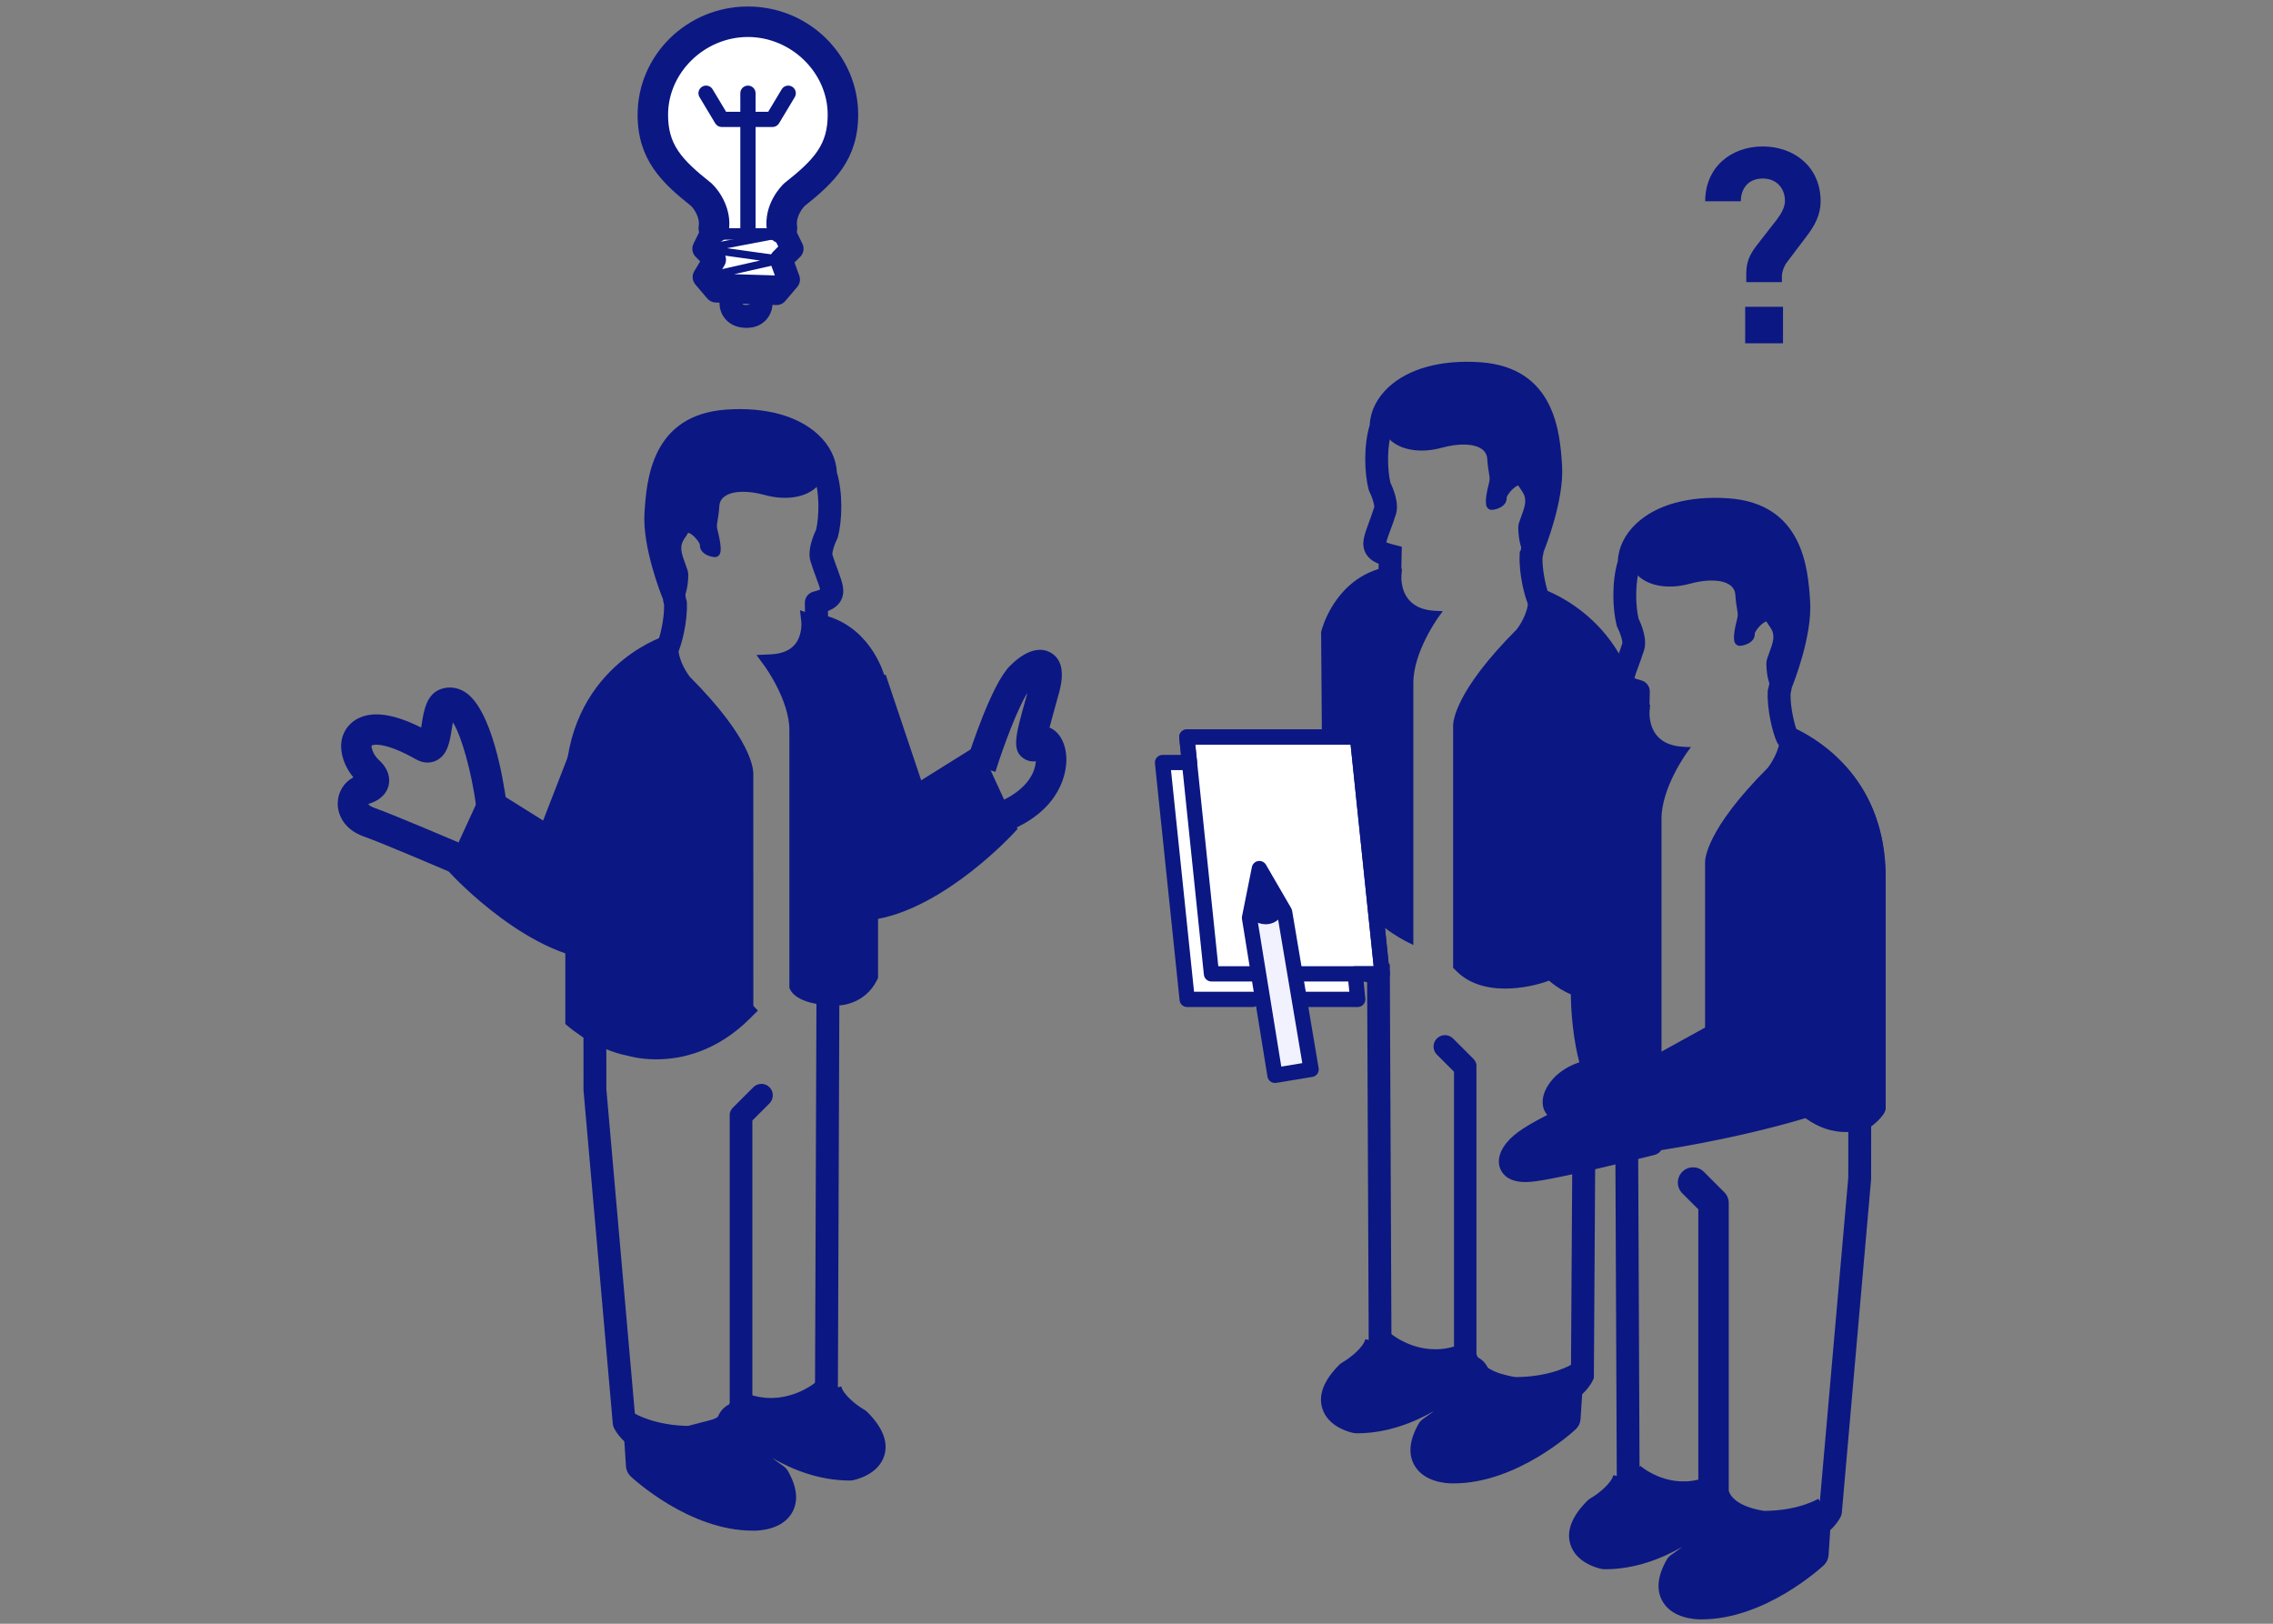<?xml version="1.0" encoding="UTF-8" standalone="no"?>
<!-- Generator: Adobe Illustrator 23.0.6, SVG Export Plug-In . SVG Version: 6.00 Build 0)  -->

<svg
   xmlns:dc="http://purl.org/dc/elements/1.1/"
   xmlns:cc="http://creativecommons.org/ns#"
   xmlns:rdf="http://www.w3.org/1999/02/22-rdf-syntax-ns#"
   xmlns:svg="http://www.w3.org/2000/svg"
   xmlns="http://www.w3.org/2000/svg"
   xmlns:sodipodi="http://sodipodi.sourceforge.net/DTD/sodipodi-0.dtd"
   xmlns:inkscape="http://www.inkscape.org/namespaces/inkscape"
   version="1.1"
   x="0px"
   y="0px"
   viewBox="0 0 700 500"
   style="enable-background:new 0 0 700 500;"
   xml:space="preserve"
   id="svg339"
   sodipodi:docname="apprentissage.svg"
   inkscape:version="0.92.4 5da689c313, 2019-01-14"
   inkscape:export-filename="/home/raphael/github/fab-manager/public/home/assets/apprentissage.svg.png"
   inkscape:export-xdpi="95.897102"
   inkscape:export-ydpi="95.897102"><rect x="0" y="0" width="700" height="500" fill="#808080" stroke="none"/><defs
   id="defs343" /><sodipodi:namedview
   pagecolor="#ffffff"
   bordercolor="#666666"
   borderopacity="1"
   objecttolerance="10"
   gridtolerance="10"
   guidetolerance="10"
   inkscape:pageopacity="0"
   inkscape:pageshadow="2"
   inkscape:window-width="1866"
   inkscape:window-height="1016"
   id="namedview341"
   showgrid="false"
   inkscape:zoom="0.74765625"
   inkscape:cx="83.754382"
   inkscape:cy="321.07101"
   inkscape:window-x="54"
   inkscape:window-y="30"
   inkscape:window-maximized="1"
   inkscape:current-layer="Calque_3" />
<style
   type="text/css"
   id="style2">
	.st0{display:none;}
	.st1{display:inline;}
	.st2{fill:#0B1783;}
	.st3{display:inline;fill:#FFFFFF;}
	.st4{display:inline;fill:#0B1783;}
	.st5{fill:#FFFFFF;}
</style>
<g
   id="Calque_1"
   class="st0">
	<g
   id="g1190"
   class="st1">
		<g
   id="path1188">
			<path
   class="st2"
   d="M632.14,274.62c-1.45,0-3.33-0.24-5.81-0.84l-6.04-1.45c-7.3-1.74-8.61-3.84-8.93-5.86     c-0.23-1.41,0.24-3.35,2.24-4.58c0.44-0.5,1.42-3.32,1.84-5.68l22.29-89.76c0.83-11.77,3.91-21.79,5.89-27.22l-12.97-3.1     c-3.67-1.05-6.64-4.46-5.55-9.03l2.18-9.09c0.18-0.77,0.6-1.46,1.19-1.99l3.9-3.48c0.95-0.84,2.24-1.17,3.48-0.88l37.74,9.04     c1.18,0.28,2.17,1.11,2.65,2.23c0.43,0.99,0.42,2.11-0.01,3.09c0.01,0.52,0.58,6.17,19.68,13.8c0.29,0.11,0.56,0.26,0.81,0.44     c1.49,1.06,2.21,2.88,1.84,4.64c-0.69,3.26-4.25,4.42-8,5.19c-0.55,0.12-1.13,0.11-1.68-0.03l-23.1-5.53     c-0.69,5.74-2.49,16.07-7.07,26.95l-20.69,89.87c-0.75,2.54-1.16,5.51-0.9,6.35c1.12,1.78,0.66,3.73-0.17,4.89     C636.17,273.69,634.97,274.62,632.14,274.62z M630.43,271.55C630.43,271.56,630.43,271.56,630.43,271.55     C630.43,271.56,630.43,271.56,630.43,271.55z M620.93,264.5c0.39,0.11,0.79,0.22,1.17,0.31l6.04,1.45     c0.38,0.09,0.79,0.18,1.19,0.25c0.04-2.79,0.77-5.62,1.22-7.13l20.7-89.96c0.05-0.22,0.12-0.44,0.21-0.65     c6.33-14.84,7-29.06,7.01-29.2c0.05-1.15,0.62-2.23,1.54-2.93c0.92-0.7,2.11-0.94,3.23-0.68l15.04,3.6     c-4.91-3.29-7.99-6.69-9.21-10.17c-0.23-0.67-0.38-1.31-0.47-1.92l-32.58-7.8l-1.49,1.33l-1.84,7.66l17.08,4.08     c1.13,0.27,2.07,1.03,2.58,2.07c0.51,1.04,0.52,2.25,0.04,3.3c-0.06,0.13-5.89,13.11-6.97,29.2c-0.02,0.23-0.05,0.45-0.11,0.68     l-22.32,89.84C622.76,259.23,622.14,262.02,620.93,264.5z M676.07,126.38c-0.01,0.01-0.01,0.02-0.01,0.02     C676.06,126.4,676.07,126.39,676.07,126.38z M676.07,126.38C676.07,126.38,676.07,126.38,676.07,126.38     C676.07,126.38,676.07,126.38,676.07,126.38z"
   id="path4" />
		</g>
	</g>
	<g
   id="g1194"
   class="st1">
		<g
   id="polygon1192">
			<path
   class="st2"
   d="M603.56,239.98c-0.97,0-1.91-0.36-2.62-1.02c-0.78-0.72-1.24-1.73-1.25-2.79l-1.71-117.29l-1.54-0.23     c-1.82-0.28-3.2-1.81-3.28-3.65l-1.92-41.32l-18.5-2.84c-1.89-0.29-3.28-1.91-3.28-3.82s1.38-3.53,3.27-3.83l18.9-2.99     l-16.76-3.91c-1.83-0.43-3.09-2.11-2.99-3.99c0.11-1.88,1.55-3.41,3.42-3.63l16.23-1.9l-0.05-0.57     c-0.09-1.04,0.24-2.08,0.93-2.87c0.68-0.79,1.66-1.27,2.7-1.33l17.86-1.05c0.3-0.02,0.61,0,0.91,0.05l29.52,5.28     c1.15,0.21,2.15,0.92,2.71,1.95l2.95,5.39c0.65,1.19,0.63,2.63-0.05,3.8c-0.68,1.17-1.92,1.9-3.28,1.93l-28.5,0.54l-0.26,6.65     l28.7-1.14c1.35-0.05,2.51,0.54,3.27,1.57c0.76,1.03,0.96,2.38,0.53,3.59l-2.3,6.53c-0.45,1.27-1.51,2.21-2.83,2.5l-22.57,4.91     l-0.42,29.84c-0.03,1.96-1.52,3.6-3.47,3.8l-2.42,0.25l1.71,117.02c0.03,2.06-1.56,3.78-3.61,3.92l-9.74,0.67     C603.74,239.97,603.65,239.98,603.56,239.98z M600.75,111.46l1.64,0.25c1.87,0.29,3.26,1.88,3.29,3.77l1.69,116.48l2.01-0.14     l-1.71-116.9c-0.03-2.01,1.48-3.7,3.47-3.91l2.52-0.26l0.42-29.47c0.03-1.8,1.29-3.35,3.05-3.73l18.53-4.03l-22.56,0.89     c-1.12,0.03-2.13-0.37-2.89-1.13c-0.76-0.76-1.17-1.81-1.13-2.89l0.58-14.49c0.08-2.05,1.75-3.68,3.8-3.72l17.34-0.33     l-17.82-3.19l-13.43,0.79l0.03,0.35c0.14,1.61-0.72,3.08-2.08,3.78c1.56,0.42,2.7,1.78,2.84,3.4l0.51,5.92     c0.16,1.79-0.94,3.42-2.58,3.99c1.78,0.33,3.11,1.87,3.16,3.69c0.05,1.63-0.93,3.09-2.39,3.69L600.75,111.46z"
   id="path8" />
		</g>
	</g>
	<g
   id="path1196"
   class="st1">
		<path
   class="st2"
   d="M143.11,448.08l0.59,9.09c0,0,18.11,16.97,37.91,16.97c0,0,14.71,0.57,7.35-12.44    c0,0-14.84-10.17-14.84-14.84c0,0-1.11-7.78,4.66-5.52c0,0,15.55,15.84,35.63,15.84c0,0,14-2.68,2.26-14.42    c0,0-8.77-4.94-10.19-11.17"
   id="path12" />
		<path
   class="st2"
   d="M181.9,479.3c-0.23,0-0.4-0.01-0.49-0.01c0,0-0.01,0-0.01,0c-21.39,0-40.43-17.61-41.23-18.36    c-0.96-0.9-1.54-2.12-1.62-3.43l-0.59-9.08l10.3-0.68l0.45,6.94c4.48,3.73,18.44,14.29,32.9,14.29c1.77,0.07,3.84-0.44,4.29-0.93    l0,0c-0.03,0,0.06-0.84-0.91-2.82c-10.3-7.2-15.68-13.22-16.01-17.91c-0.23-1.9-0.47-7.06,3.18-9.95    c1.32-1.05,4.18-2.55,8.51-0.84c0.68,0.26,1.29,0.67,1.8,1.19c0.13,0.13,14.04,13.98,31.36,14.28c1-0.28,2.14-0.86,2.42-1.25l0,0    c-0.07,0-0.3-1.3-2.79-3.9c-2.52-1.54-10.35-6.83-12.01-14.12l10.06-2.3c0.62,2.69,4.96,6.26,7.71,7.82    c0.4,0.23,0.78,0.52,1.11,0.84c5.23,5.23,7.17,10.19,5.77,14.76c-2.01,6.53-9.82,8.21-10.71,8.38c-0.32,0.06-0.65,0.09-0.97,0.09    c-10.3,0-19.42-3.65-26.28-7.62c1.21,0.93,2.48,1.85,3.75,2.72c0.65,0.44,1.19,1.03,1.58,1.72c3.18,5.62,3.6,10.43,1.24,14.29    C191.38,478.9,184.02,479.3,181.9,479.3z"
   id="path14" />
	</g>
	<g
   id="path1198"
   class="st1">
		<path
   class="st2"
   d="M181.93,478.01c-0.22,0-0.37-0.01-0.47-0.01c-20.93,0-39.62-17.28-40.4-18.01c-0.72-0.67-1.15-1.59-1.22-2.57    l-0.47-7.21c-3.44-2.63-4.81-5.51-4.97-5.87c-0.18-0.39-0.29-0.81-0.32-1.25l-9.92-112.94c-0.01-0.11-0.02-0.22-0.02-0.34    l-0.01-17.59c-2.73-1.94-4.14-4.09-4.32-4.38c-0.39-0.62-0.6-1.34-0.6-2.07v-78.04c0-32.36,21.56-46.03,30.3-50.24    c0.97-2.81,2-7.83,1.94-11.83c-0.13-0.46-0.21-0.95-0.3-1.46c-0.04-0.25-0.08-0.5-0.12-0.7c-0.46-1.13-7.01-17.41-6.22-29.29    c0.72-10.75,2.22-33.12,27.79-34.87c13.2-0.9,24.25,2.13,31.1,8.53c3.88,3.63,6.1,8.12,6.29,12.71c2.11,7.02,1.81,16.22,0.4,21.84    c-0.07,0.28-0.18,0.56-0.31,0.82c-0.98,1.92-1.75,4.51-1.58,5.32c0.63,1.99,1.27,3.71,1.81,5.18c1.55,4.19,2.67,7.22,1.09,10.25    c-0.95,1.81-2.57,2.9-4.44,3.65l0.04,1.77c15.1,4.65,19.18,20.21,19.36,20.92c0.08,0.32,0.12,0.64,0.12,0.97l-0.59,77.6    c-0.06,3.73-1.02,34.29-15.01,40.59l-0.53,121.6c1,3.2,5.51,6.75,8.22,8.29c0.3,0.17,0.58,0.39,0.83,0.63    c4.86,4.86,6.7,9.39,5.45,13.47c-1.79,5.81-8.91,7.33-9.72,7.49c-0.24,0.05-0.48,0.07-0.73,0.07c-17.5,0-31.54-10.84-36.49-15.22    c0.01,0.15,0.02,0.29,0.04,0.42c0.02,0.13,0.04,0.27,0.04,0.4c0.68,1.98,6.77,7.47,13.16,11.85c0.49,0.33,0.89,0.77,1.18,1.29    c2.93,5.18,3.36,9.55,1.27,12.98C190.63,477.64,183.9,478.01,181.93,478.01z M147.47,455.31c4.09,3.46,18.8,14.95,34.15,14.95    c1.9,0.07,4.76-0.5,5.38-1.53c0.33-0.54,0.23-2-0.99-4.39c-7.34-5.11-15.7-12.1-15.75-17.45c-0.29-2.26,0.08-5.56,1.75-7.58    c0.9-1.09,3.5-3.42,8.18-1.58c0.51,0.2,0.96,0.5,1.35,0.89l0,0c0.14,0.15,14.49,14.46,32.45,14.68c1.34-0.35,3.21-1.25,3.47-2.09    c0.18-0.6-0.3-2.4-3.18-5.37c-2.22-1.33-9.98-6.43-11.57-13.39c-0.07-0.29-0.1-0.58-0.1-0.88l0.54-124.95    c0.01-1.9,1.39-3.51,3.27-3.81c8.44-1.33,11.55-23.48,11.73-34.01l0.58-77.01c-0.71-2.34-4.66-13.35-16.25-15.53    c-1.8-0.34-3.12-1.89-3.15-3.72l-0.16-7.63c-0.04-1.8,1.17-3.39,2.91-3.83c1.22-0.31,1.91-0.57,2.28-0.74    c-0.19-0.89-0.8-2.53-1.3-3.9c-0.58-1.57-1.26-3.4-1.94-5.56c-1.2-3.76,0.89-8.74,1.86-10.73c1.09-4.7,1.19-12.45-0.52-17.73    c-0.12-0.39-0.19-0.79-0.19-1.2c0-2.64-1.36-5.37-3.84-7.68c-5.19-4.84-14.41-7.2-25.29-6.46c-17.38,1.18-19.66,13.76-20.59,27.66    c-0.65,9.82,5.1,24.44,5.63,25.77c0.33,0.73,0.47,1.51,0.62,2.4c0.03,0.2,0.06,0.4,0.1,0.56c0.17,0.42,0.27,0.86,0.29,1.32    c0.26,6.31-1.66,14.06-3.14,17.23c-0.4,0.85-1.1,1.53-1.96,1.91c-6.36,2.78-27.13,14.15-27.13,43.81v76.7    c0.56,0.62,1.52,1.5,2.84,2.19c1.28,0.67,2.08,1.99,2.08,3.43l0.01,19.58l9.83,111.94c0.44,0.67,1.48,2.02,3.41,3.19    c1.08,0.66,1.77,1.8,1.85,3.06L147.47,455.31z M177.97,446.57L177.97,446.57z M151.24,163.93c0,0,0,0.01,0.01,0.01    C151.24,163.93,151.24,163.93,151.24,163.93z M151.24,163.92C151.24,163.92,151.24,163.92,151.24,163.92    S151.24,163.92,151.24,163.92z M151.01,163.4L151.01,163.4L151.01,163.4z M158.35,162.53    C158.35,162.53,158.35,162.53,158.35,162.53C158.35,162.53,158.35,162.53,158.35,162.53z M158.34,162.52    C158.34,162.52,158.34,162.53,158.34,162.52C158.34,162.53,158.34,162.52,158.34,162.52z"
   id="path17" />
	</g>
	<g
   id="path1200"
   class="st1">
		<path
   class="st2"
   d="M160.6,451.56c-14.85,0-23.15-5.36-23.5-5.58l4.26-6.47c0.05,0.03,6.81,4.26,19.04,4.31    c1.26-0.15,11.35-1.59,13.3-7.81V338.2c0-0.01,0-0.01,0-0.02c0-0.01,0-0.02,0-0.03v0c0-0.01,0-0.01,0-0.01c0,0,0,0,0,0v0    c0-0.01,0-0.02,0-0.02c0-0.01,0-0.01,0-0.02c0-0.01,0-0.01,0-0.02h0c0-0.01,0-0.02,0-0.02l0,0c0-0.02,0-0.03,0-0.05c0,0,0,0,0,0    c0,0,0,0,0,0c0,0,0-0.01,0-0.01v0c0-0.01,0-0.02,0-0.02l0,0c0-0.01,0-0.01,0-0.01l0,0c0,0,0,0,0-0.01l0,0c0-0.01,0-0.01,0-0.01    l0,0c0,0,0,0,0-0.01c0,0,0,0,0,0c0,0,0,0,0,0v0l0,0v0c0,0,0,0,0,0c0,0,0,0,0-0.01c0,0,0,0,0,0v0c0,0,0,0,0,0v0c0,0,0,0,0-0.01    c0,0,0,0,0,0c0,0,0,0,0,0c0,0,0,0,0,0l0,0c0,0,0-0.01,0-0.01c0,0,0,0,0,0c0,0,0,0,0-0.01c0,0,0,0,0,0v0c0,0,0,0,0-0.01    c0,0,0,0,0,0v0c0,0,0-0.01,0-0.01l0,0c0,0,0,0,0-0.01c0,0,0,0,0,0c0,0,0,0,0,0v0l0,0c0,0,0-0.01,0-0.01c0,0,0,0,0,0    c0,0,0-0.01,0-0.01v0c0,0,0,0,0-0.01c0,0,0-0.01,0-0.01l0,0c0-0.01,0-0.01,0-0.01c0,0,0-0.01,0-0.01v0v0c0,0,0,0,0,0    c0,0,0-0.01,0-0.01s0,0,0,0c0,0,0,0,0,0c0,0,0,0,0,0v0v0v0c0,0,0-0.01,0-0.01c0,0,0,0,0,0l0,0c0,0,0,0,0,0c0,0,0,0,0-0.01l0,0    c0,0,0,0,0,0v0c0,0,0,0,0,0c0,0,0-0.01,0-0.01s0,0,0,0c0,0,0,0,0-0.01l0,0c0,0,0,0,0-0.01l0,0c0,0,0,0,0-0.01c0,0,0,0,0,0v0    c0,0,0,0,0,0c0,0,0,0,0-0.01l0,0c0,0,0,0,0,0c0,0,0,0,0-0.01c0,0,0,0,0,0v0l0,0c0,0,0,0,0,0c0,0,0-0.01,0-0.01c0,0,0,0,0,0    s0,0,0-0.01l0,0c0-0.01,0-0.01,0-0.01l0,0c0,0,0,0,0-0.01l0,0c0,0,0,0,0-0.01l0,0c0,0,0-0.01,0-0.01c0,0,0,0,0,0v0c0,0,0,0,0,0    c0,0,0,0,0-0.01l0,0c0,0,0,0,0-0.01c0,0,0,0,0,0v0c0,0,0,0,0,0c0,0,0,0,0-0.01l0,0c0,0,0-0.01,0-0.01l0,0c0,0,0,0,0-0.01v0    c0,0,0,0,0,0c0,0,0,0,0-0.01c0,0,0,0,0,0c0,0,0,0,0,0v0c0,0,0,0,0,0l0,0c0,0,0,0,0,0c0,0,0.01,0,0-0.01c0,0,0,0,0-0.01    c0,0,0.01,0,0-0.01c0,0,0,0,0,0c0,0,0,0,0-0.01c0,0,0,0,0,0c0,0,0,0,0,0v0v0c0,0,0,0,0,0c0,0,0,0,0-0.01c0,0,0,0,0,0v0    c0,0,0,0,0-0.01l0,0c0,0,0,0,0-0.01l0,0c0-0.01,0-0.01,0-0.01v0c0-0.01,0,0,0-0.01l0,0c0,0,0,0,0-0.01c0,0,0,0,0,0c0,0,0,0,0,0v0    v0c0,0,0,0,0,0c0,0,0,0,0,0c0,0,0,0,0-0.01c0,0,0,0,0,0l0,0v0c0,0,0-0.01,0-0.01c0,0,0,0,0,0c0,0,0,0,0,0c0,0,0,0,0,0c0,0,0,0,0,0    v0c0,0,0,0,0,0s0,0,0-0.01h0c0,0,0,0,0-0.01c0,0,0,0,0,0v0c0,0,0,0,0,0v0c0,0,0,0,0,0c0,0,0,0,0-0.01l0,0v0c0,0,0-0.01,0-0.01    c0-0.01,0,0,0-0.01l0,0c0,0,0,0,0,0s0,0,0-0.01l0,0c0,0,0,0,0-0.01l0,0c0,0,0,0,0-0.01c0,0,0,0,0,0c0,0,0,0,0,0v0v0c0,0,0,0,0,0    c0,0,0,0,0,0c0,0,0,0,0-0.01l0,0c0,0,0,0,0-0.01l0,0c0,0,0-0.01,0-0.01s0,0.02,0-0.01l0,0c0,0,0,0,0-0.01l0,0c0,0,0,0,0-0.01l0,0    c0,0,0-0.01,0-0.01c0,0,0,0,0,0c0.16-0.69,0.52-1.34,1.03-1.85l6.93-6.93c1.51-1.51,3.96-1.51,5.47,0c1.51,1.51,1.51,3.96,0,5.47    l-5.8,5.8v93.14c12.28,3.59,21.7-4.59,21.8-4.68l5.14,5.79c-0.53,0.48-12.37,10.75-28.22,6.58c-4.83,9.57-18.58,10.87-19.22,10.92    C160.82,451.56,160.71,451.56,160.6,451.56z"
   id="path20" />
	</g>
	<g
   id="path1202"
   class="st1">
		<path
   class="st2"
   d="M153.41,162.07c0,0-6.7-16.31-5.95-27.6c0.75-11.29,2.12-29.76,24.19-31.26c22.07-1.5,33.52,9.32,33.06,16.23    c-0.46,6.91-9.12,10.25-18.72,7.64c-9.6-2.63-16.74-0.65-17.11,4.86c-0.37,5.5-1.25,6.01-0.58,8.61c0.68,2.6,1.76,7.63,0.35,7.53    c-1.41-0.09-3.9-0.97-3.78-2.8c0.12-1.83-4.9-7.27-6.34-4.81c-1.44,2.45-3.67,4.01-1.9,9.37c1.77,5.36,1.85,4.09,1.64,7.34    C158.05,160.4,156.44,167.66,153.41,162.07z"
   id="path23" />
		<path
   class="st2"
   d="M155.48,165.42c-1.73,0-2.83-2.03-3.21-2.73l-0.06-0.12c-0.28-0.68-6.81-16.72-6.05-28.18    c0.72-10.79,2.06-30.87,25.39-32.46c18.25-1.24,27.25,5.64,30.27,8.65c2.84,2.84,4.36,6.1,4.17,8.95    c-0.19,2.86-1.59,5.3-4.05,7.05c-3.93,2.8-10.03,3.46-16.3,1.75c-5.89-1.61-10.99-1.45-13.64,0.43c-1.13,0.8-1.75,1.9-1.84,3.26    c-0.16,2.35-0.41,3.83-0.59,4.92c-0.24,1.44-0.35,2.03-0.02,3.28c1.8,6.93,0.89,8.03,0.5,8.51c-0.37,0.44-0.93,0.67-1.49,0.64    c-1.34-0.09-3.15-0.69-4.16-1.84c-0.59-0.68-0.87-1.48-0.82-2.34c-0.03-0.43-1.03-2.06-2.5-3.26c-0.87-0.71-1.36-0.83-1.51-0.81    c-0.21,0.44-0.5,0.87-0.79,1.3c-1.22,1.78-2.19,3.19-0.93,7c0.49,1.49,0.85,2.47,1.11,3.16c0.73,1.98,0.76,2.16,0.59,4.66    c-0.05,0.77-0.6,7.47-3.59,8.12C155.81,165.4,155.64,165.42,155.48,165.42z M154.58,161.52c0.64,1.16,1.01,1.32,1.02,1.33    c0.35-0.33,1.21-3.08,1.39-5.78c0.14-2.05,0.14-2.05-0.43-3.59c-0.27-0.72-0.64-1.72-1.14-3.25c-1.66-5.02-0.11-7.28,1.26-9.27    c0.26-0.38,0.52-0.75,0.75-1.16c0.65-1.1,1.83-1.52,3.16-1.11c2.48,0.77,5.72,4.62,5.59,6.66c-0.01,0.12,0.01,0.27,0.18,0.47    c0.35,0.4,1.04,0.7,1.71,0.86c0.02-0.89-0.22-2.81-1-5.82c-0.46-1.78-0.29-2.81-0.03-4.36c0.18-1.08,0.41-2.43,0.56-4.66    c0.14-2.14,1.15-3.93,2.92-5.19c3.32-2.36,9.09-2.66,15.82-0.82c5.45,1.48,10.86,0.96,14.12-1.36c1.81-1.29,2.83-3.06,2.97-5.12    c0.14-2.11-1.11-4.64-3.42-6.95c-5.77-5.76-16.34-8.72-28.27-7.9c-21.08,1.43-22.27,19.35-22.99,30.06    C148.04,145.07,154.13,160.41,154.58,161.52z"
   id="path25" />
	</g>
	<path
   class="st3"
   d="M266.31,262.21c23.38-7.7,31.33,11.36,24.89,11.36c-12.93,0,7.64,6.17,14.25,12.78   c4.13,4.13,4.15,8.65-3.82,8.04c-7.97-0.61-41.37-9.01-41.37-9.01L266.31,262.21z"
   id="path28" />
	<path
   class="st4"
   d="M302.98,298.31c-0.52,0-1.06-0.02-1.64-0.06c-8.2-0.63-40.64-8.77-42.02-9.11c-1-0.25-1.86-0.89-2.39-1.78   c-0.53-0.89-0.68-1.95-0.42-2.95l6.04-23.17c0.33-1.27,1.29-2.29,2.54-2.7c17.35-5.71,26.26,2.19,28.58,4.75   c3.21,3.54,4.35,7.65,2.99,10.72c-0.26,0.59-0.6,1.11-1.01,1.56c4.46,2.34,9.48,4.99,12.54,8.05c3.53,3.52,4.72,7.34,3.29,10.46   C310.57,296.06,308.34,298.31,302.98,298.31z M265,282.56c11.01,2.71,31.39,7.54,36.93,7.96c0.88,0.07,1.52,0.05,1.98,0.01   c-0.25-0.39-0.63-0.88-1.19-1.44c-2.26-2.26-7-4.75-10.81-6.75c-6.18-3.24-9.58-5.02-8.63-8.88c0.68-2.76,3.31-3.5,5.63-3.69   c-0.48-0.8-1.3-1.79-2.6-2.75c-2.41-1.76-7.68-4.19-16.8-1.73L265,282.56z"
   id="path30" />
	<g
   id="path1206"
   class="st1">
		<path
   class="st2"
   d="M265.22,261.76l-28.21-15.55l-11.78-54.74c0,0-10.68-15.3-24.68-20.31c0,0,1.43,13.09-12.85,13.72    c0,0,8.8,12.03,8.8,23.06c0,11.02,0,103.12,0,103.12s24.81-1.94,24.81-29.22v-3.53c20.71,5.2,37.86,6.62,37.86,6.62L265.22,261.76    z"
   id="path32" />
		<path
   class="st2"
   d="M196.5,313.65c-0.65,0-1.27-0.24-1.75-0.69c-0.53-0.49-0.83-1.18-0.83-1.9V207.94    c0-10.04-8.22-21.42-8.3-21.54c-0.56-0.77-0.65-1.78-0.24-2.64c0.41-0.86,1.26-1.42,2.21-1.46c3.65-0.16,6.38-1.26,8.11-3.25    c2.69-3.11,2.29-7.58,2.28-7.62c-0.09-0.88,0.28-1.75,0.98-2.3c0.7-0.55,1.62-0.7,2.46-0.4c14.61,5.23,25.47,20.61,25.93,21.26    c0.2,0.28,0.34,0.6,0.41,0.94l11.53,53.59l27.18,14.98c1.03,0.57,1.55,1.77,1.25,2.91l-6.05,23.17c-0.32,1.21-1.46,2.02-2.71,1.92    c-0.16-0.02-15.83-1.34-35.07-5.91v0.24c0,29.34-26.92,31.77-27.19,31.8C196.64,313.65,196.57,313.65,196.5,313.65z     M192.08,186.87c2.76,4.59,7,12.97,7,21.07v100.08c6.03-1.39,19.65-6.69,19.65-26.18v-3.53c0-0.8,0.37-1.55,0.99-2.03    c0.63-0.49,1.44-0.66,2.22-0.47c16.05,4.03,30.09,5.78,35.29,6.34l4.98-19.09l-26.45-14.58c-0.66-0.36-1.12-0.99-1.28-1.72    l-11.66-54.21c-1.61-2.17-9.61-12.5-19.89-17.57c-0.36,2.23-1.24,5.01-3.29,7.4C197.75,184.6,195.21,186.1,192.08,186.87z"
   id="path34" />
	</g>
	<g
   id="path1208"
   class="st1">
		<path
   class="st2"
   d="M177.85,280.27v-57.34c0,0,0.57-9.33-20.64-30.54c0,0-4.81-5.94-4.81-12.44c0,0-30.54,9.61-30.54,47.79    s0,78.04,0,78.04s4.81,7.64,14.7,5.38l13-2.68c25.31,7.76,48.95,9.69,48.95,9.69l6.04-23.17L177.85,280.27z"
   id="path37" />
		<path
   class="st2"
   d="M200.47,320.92l-2.16-0.18c-0.24-0.02-23.82-2.02-48.87-9.61l-12.36,2.55c-11.48,2.62-17.17-6.16-17.41-6.53    l-0.4-0.63v-78.78c0-20.64,8.75-33.19,16.08-40.09c7.97-7.49,15.93-10.05,16.26-10.16l3.36-1.06v3.52    c0,5.05,3.62,10.01,4.16,10.73c21.3,21.33,21.34,31.34,21.28,32.41l0.01,55.66l27.14,14.96L200.47,320.92z M149.69,305.81    l0.63,0.19c20.4,6.26,39.9,8.7,46.26,9.38l4.98-19.09l-26.3-14.49v-58.86c0-0.16-0.26-9.09-19.88-28.72l-0.18-0.2    c-0.18-0.22-3.76-4.7-4.98-10.41c-7.37,3.43-25.78,14.93-25.78,44.13v77.19c1.18,1.45,4.97,5.2,11.55,3.71L149.69,305.81z"
   id="path39" />
	</g>
	<path
   class="st3"
   d="M198.52,318.17c0,0,33.41,8.4,41.37,9.01s7.94-3.91,3.82-8.04c-6.62-6.61-27.18-12.78-14.25-12.78   c6.44,0-1.51-19.06-24.89-11.36L198.52,318.17z"
   id="path42" />
	<path
   class="st4"
   d="M241.23,331.1c-0.52,0-1.06-0.02-1.63-0.06c-8.2-0.62-40.64-8.77-42.02-9.11c-1-0.25-1.86-0.89-2.39-1.78   c-0.53-0.89-0.68-1.95-0.41-2.95l6.04-23.17c0.33-1.27,1.29-2.29,2.54-2.7c17.35-5.72,26.26,2.18,28.58,4.74   c3.21,3.54,4.35,7.65,2.99,10.72c-0.26,0.59-0.6,1.11-1.01,1.56c4.46,2.34,9.48,4.99,12.54,8.05c3.53,3.53,4.72,7.34,3.29,10.46   C248.82,328.85,246.6,331.1,241.23,331.1z M203.25,315.36c11.01,2.71,31.39,7.54,36.93,7.96c0.88,0.07,1.53,0.05,1.98,0   c-0.25-0.39-0.63-0.88-1.2-1.44c-2.26-2.26-7-4.75-10.81-6.74c-6.18-3.24-9.58-5.02-8.63-8.88c0.68-2.76,3.31-3.5,5.63-3.69   c-0.48-0.8-1.3-1.8-2.6-2.75c-2.41-1.76-7.68-4.19-16.8-1.73L203.25,315.36z M227.11,310.37L227.11,310.37L227.11,310.37z"
   id="path44" />
	<g
   id="path1212"
   class="st1">
		<path
   class="st2"
   d="M538,448.08l-0.59,9.09c0,0-18.11,16.97-37.91,16.97c0,0-14.71,0.57-7.35-12.44c0,0,14.84-10.17,14.84-14.84    c0,0,1.11-7.78-4.66-5.52c0,0-15.55,15.84-35.63,15.84c0,0-14-2.68-2.26-14.42c0,0,8.77-4.94,10.19-11.17"
   id="path46" />
		<path
   class="st2"
   d="M499.08,479.31c-1.94,0-9.34-0.39-12.67-5.86c-2.35-3.86-1.93-8.67,1.24-14.29c0.39-0.68,0.93-1.27,1.58-1.72    c1.27-0.87,2.53-1.79,3.75-2.72c-6.86,3.96-15.98,7.61-26.28,7.61c-0.33,0-0.65-0.03-0.97-0.09c-0.88-0.17-8.7-1.84-10.71-8.38    c-1.4-4.57,0.54-9.53,5.76-14.76c0.33-0.33,0.71-0.62,1.12-0.85c2.73-1.56,7.08-5.13,7.69-7.82l10.07,2.3    c-1.67,7.29-9.5,12.58-12.02,14.12c-2.66,2.78-2.73,4.08-2.73,4.09c0.23,0.25,1.49,0.81,2.37,1.06    c17.44-0.3,31.23-14.14,31.37-14.28c0.51-0.52,1.12-0.92,1.8-1.19c4.33-1.7,7.19-0.2,8.51,0.84c3.65,2.89,3.41,8.05,3.18,9.95    c-0.34,4.69-5.72,10.71-16.01,17.91c-1.02,2.09-0.86,2.92-0.86,2.92c0.38,0.39,2.46,0.86,4.07,0.83    c14.59,0,28.58-10.56,33.06-14.29l0.45-6.94l10.3,0.68l-0.59,9.09c-0.09,1.31-0.67,2.53-1.62,3.43    c-0.8,0.75-19.85,18.36-41.44,18.36C499.43,479.3,499.29,479.31,499.08,479.31z"
   id="path48" />
	</g>
	<g
   id="path1214"
   class="st1">
		<path
   class="st2"
   d="M499.08,478.01c-1.84,0-8.6-0.36-11.58-5.25c-2.09-3.43-1.67-7.8,1.27-12.98c0.29-0.51,0.69-0.96,1.18-1.29    c6.39-4.38,12.48-9.87,13.16-11.85c0.01-0.13,0.02-0.25,0.04-0.37c0.02-0.14,0.03-0.29,0.04-0.45    c-4.95,4.38-18.99,15.22-36.49,15.22c-0.24,0-0.49-0.02-0.73-0.07c-0.81-0.16-7.94-1.68-9.72-7.49c-1.25-4.07,0.58-8.6,5.44-13.47    c0.25-0.25,0.53-0.46,0.84-0.64c2.71-1.54,7.22-5.09,8.22-8.29l-0.53-121.6c-13.99-6.3-14.95-36.85-15.01-40.55l-0.59-77.64    c0-0.33,0.04-0.65,0.12-0.97c0.18-0.7,4.26-16.27,19.36-20.91l0.04-1.77c-1.86-0.75-3.49-1.84-4.44-3.65    c-1.58-3.02-0.46-6.05,1.09-10.25c0.54-1.47,1.18-3.18,1.82-5.21c0.16-0.77-0.63-3.41-1.59-5.29c-0.13-0.26-0.24-0.54-0.31-0.82    c-1.42-5.62-1.72-14.82,0.39-21.84c0.19-4.59,2.4-9.08,6.29-12.71c6.85-6.4,17.89-9.42,31.1-8.53    c25.57,1.74,27.07,24.11,27.79,34.86c0.79,11.87-5.75,28.13-6.22,29.29c-0.05,0.2-0.08,0.45-0.12,0.7c-0.09,0.52-0.17,1-0.3,1.46    c-0.05,4.01,0.98,9.03,1.94,11.84c8.74,4.2,30.31,17.87,30.31,50.24v78.04c0,0.73-0.21,1.45-0.6,2.07    c-0.18,0.29-1.59,2.43-4.32,4.38l-0.01,17.59c0.01,0.5,0.01,12.32-9.32,17.57l-0.59,95.39c0,0.54-0.12,1.07-0.34,1.56    c-0.16,0.36-1.52,3.24-4.97,5.87l-0.47,7.21c-0.07,0.98-0.5,1.9-1.22,2.57c-0.78,0.74-19.47,18.02-40.56,18.02    C499.42,478.01,499.28,478.01,499.08,478.01z M495.11,464.35c-1.23,2.39-1.32,3.85-0.99,4.39c0.63,1.03,3.5,1.57,5.23,1.52    c15.53,0,30.22-11.48,34.3-14.95l0.49-7.49c0.08-1.26,0.77-2.4,1.85-3.06c1.8-1.1,2.84-2.35,3.33-3.07l0.6-96.81    c0.01-1.61,1.02-3.05,2.53-3.61c6.7-2.47,6.78-11.08,6.78-11.45l0.01-19.77c0-1.44,0.8-2.76,2.08-3.43    c1.32-0.69,2.27-1.57,2.84-2.2v-76.7c0-29.67-20.77-41.04-27.13-43.81c-0.86-0.38-1.56-1.06-1.96-1.91    c-1.48-3.17-3.39-10.92-3.14-17.23c0.02-0.45,0.12-0.9,0.29-1.31c0.04-0.17,0.07-0.37,0.1-0.57c0.15-0.89,0.29-1.67,0.62-2.4    c0.53-1.32,6.29-15.95,5.64-25.78c-0.93-13.9-3.21-26.47-20.59-27.65c-10.9-0.73-20.11,1.61-25.29,6.46    c-2.48,2.31-3.84,5.04-3.84,7.68c0,0.41-0.06,0.81-0.19,1.2c-1.71,5.28-1.61,13.03-0.52,17.73c0.97,1.99,3.06,6.97,1.86,10.73    c-0.69,2.16-1.36,3.99-1.94,5.56c-0.51,1.37-1.11,3.01-1.31,3.9c0.37,0.17,1.06,0.43,2.28,0.74c1.74,0.45,2.95,2.03,2.91,3.83    l-0.16,7.63c-0.04,1.83-1.36,3.39-3.16,3.72c-11.55,2.17-15.54,13.24-16.25,15.54l0.58,77.04c0.19,10.49,3.3,32.64,11.73,33.97    c1.88,0.29,3.26,1.91,3.27,3.81l0.54,124.95c0,0.3-0.03,0.59-0.1,0.88c-1.59,6.96-9.35,12.05-11.57,13.39    c-2.88,2.98-3.37,4.77-3.18,5.37c0.26,0.85,2.13,1.75,3.45,2.09c18.05-0.21,32.31-14.53,32.46-14.67    c0.38-0.39,0.84-0.69,1.35-0.89c5.14-2.01,7.79,1,8.48,1.97c1.21,1.7,1.85,4.95,1.45,7.38    C510.62,452.4,502.37,459.29,495.11,464.35z M503.14,446.57L503.14,446.57L503.14,446.57z M529.87,163.92c0,0,0,0.01-0.01,0.01    C529.87,163.93,529.87,163.92,529.87,163.92z M522.75,162.54C522.75,162.54,522.75,162.54,522.75,162.54    C522.75,162.54,522.75,162.54,522.75,162.54z M522.77,162.53C522.76,162.53,522.76,162.53,522.77,162.53    C522.76,162.53,522.76,162.53,522.77,162.53z"
   id="path51" />
	</g>
	<g
   id="path1216"
   class="st1">
		<path
   class="st2"
   d="M520.51,451.56c-0.11,0-0.22-0.01-0.33-0.02c-0.64-0.06-14.4-1.36-19.22-10.92    c-15.85,4.17-27.68-6.11-28.22-6.58l5.13-5.8c0.41,0.36,9.67,8.25,21.81,4.7V339.8l-5.8-5.8c-1.51-1.51-1.51-3.96,0-5.47    c1.51-1.51,3.96-1.51,5.47,0l6.93,6.94c0,0,0,0,0,0l0,0c0,0,0,0,0.01,0.01l0,0l0,0h0c0,0,0,0,0,0.01l0,0c0,0,0,0,0.01,0.01l0,0    l0,0c0,0,0,0,0,0c0,0,0,0,0,0l0,0c0,0,0,0,0.01,0.01l0,0l0,0l0,0c0,0,0,0,0,0l0,0c0,0,0,0,0.01,0.01l0,0c0,0,0,0,0,0s0,0,0,0    c0,0,0,0,0,0c0,0,0-0.01,0,0.01c0,0,0,0,0,0c0,0,0,0,0,0c0,0,0,0,0,0c0,0,0,0,0,0v0c0.01,0,0,0,0.01,0c0,0,0,0,0,0.01    c0,0-0.01,0,0.01,0v0l0,0c0,0,0,0,0,0c0,0,0,0,0,0l0,0c0,0,0,0,0,0c0,0,0,0,0,0l0,0c0,0,0,0,0,0c0,0,0,0,0,0.01c0,0,0,0,0,0    c0,0,0,0,0,0c0,0.01-0.01,0.01,0.01,0.01v0c0,0,0,0,0,0s0,0,0,0c0,0,0,0,0,0l0,0c0,0,0,0,0,0c0,0,0,0,0,0l0,0c0,0,0,0,0,0    c0,0,0,0,0,0c0,0,0.01-0.01,0,0.01h0c0,0,0,0.01,0,0.01c0,0,0,0,0,0c0,0,0,0,0,0l0,0l0,0c0,0,0,0,0.01,0.01l0,0c0,0,0,0,0,0.01    l0,0c0,0,0,0,0.01,0v0l0,0c0,0,0,0,0,0c0,0,0,0,0,0l0,0c0.01,0.01,0,0,0.01,0.01c0,0,0,0,0,0.01l0,0c0,0,0,0,0.01,0l0,0    c0,0,0,0.01,0,0.01l0,0c0.01,0.01,0.01,0.01,0.01,0.02l0,0l0,0l0,0c0,0.01,0.01,0.01,0.01,0.01l0,0c0,0,0,0,0,0.01l0,0    c0.01,0,0,0.01,0.01,0.01l0,0l0,0c0.42,0.5,0.71,1.09,0.84,1.73l0,0c0,0.02,0.01,0.03,0.01,0.05l0,0c0,0.01,0,0.02,0.01,0.04l0,0    c0,0,0,0,0,0.01l0,0c0,0,0,0.01,0,0.01v0c0,0,0,0,0,0.01l0,0c0,0,0,0,0,0.01l0,0c0,0,0,0.01,0,0.01l0,0c0,0,0,0.01,0,0.01l0,0    c0,0.02,0.01,0.03,0.01,0.05c0,0,0,0,0,0s0,0,0,0.01l0,0c0.01,0.01,0,0.01,0,0.01c0,0,0,0.01,0,0.01c0,0.01,0,0.01,0,0.02l0,0    c0.01,0.06,0.02,0.12,0.02,0.18c0,0,0,0,0,0c0,0,0,0,0,0c0,0,0,0.01,0,0.01v0v0c0,0,0,0,0,0c0,0,0,0,0,0.01l0,0    c0.01,0.01,0,0.01,0,0.02c0,0,0,0,0,0v0v0v0v0c0,0,0,0,0,0c0,0,0,0,0,0.01l0,0c0,0,0,0,0,0.01v0c0,0,0,0,0,0.01l0,0    c0,0.01,0,0.01,0,0.02c0,0,0,0,0,0v0v0v0c0,0,0,0,0,0.01c0,0,0,0,0,0l0,0c0,0,0,0.01,0,0.01v0v0c0,0,0,0,0,0c0,0,0,0,0,0.01v0v0v0    c0,0,0,0,0,0.01l0,0c0,0,0,0,0,0.01v0c0,0,0,0,0,0c0,0,0,0,0,0.01c0,0,0,0,0,0c0,0,0,0,0,0v0c0,0,0,0,0,0.01l0,0c0,0,0,0,0,0.01v0    v0c0,0,0,0,0,0c0,0,0,0,0,0.01c0,0,0,0,0,0v0v0v0v0c0,0,0,0,0,0c0,0,0,0,0,0.01l0,0c0,0,0,0.01,0,0.01v0c0,0.01,0,0.02,0,0.02l0,0    c0,0,0,0.01,0,0.01s0,0,0,0c0,0.01,0,0.02,0,0.03c0,0,0,0,0,0c0,0,0,0,0,0.01c0,0,0,0,0,0v0l0,0c0,0,0,0.01,0,0.01    c0,0.01,0,0.01,0,0.02c0,0.01,0,0.01,0,0.02c0,0.01,0,0.02,0,0.02c0,0.01,0,0.02,0,0.02c0,0.01,0,0.01,0,0.02v97.82    c1.95,6.21,12.01,7.65,13.3,7.81c12.23-0.05,18.99-4.28,19.06-4.32l4.23,6.48C543.66,446.21,535.35,451.56,520.51,451.56z"
   id="path54" />
	</g>
	<g
   id="path1218"
   class="st1">
		<path
   class="st2"
   d="M527.7,162.07c0,0,6.7-16.31,5.95-27.6c-0.75-11.29-2.12-29.76-24.19-31.26    c-22.07-1.5-33.52,9.32-33.06,16.23c0.46,6.91,9.12,10.25,18.72,7.64c9.6-2.63,16.74-0.65,17.11,4.86    c0.37,5.5,1.25,6.01,0.58,8.61c-0.68,2.6-1.76,7.63-0.35,7.53c1.41-0.09,3.9-0.97,3.78-2.8c-0.12-1.83,4.9-7.27,6.34-4.81    c1.44,2.45,3.67,4.01,1.9,9.37c-1.77,5.36-1.85,4.09-1.64,7.34C523.06,160.4,524.67,167.66,527.7,162.07z"
   id="path57" />
		<path
   class="st2"
   d="M525.63,165.42c-0.16,0-0.33-0.02-0.49-0.05c-2.99-0.65-3.53-7.36-3.59-8.12c-0.17-2.51-0.15-2.68,0.59-4.67    c0.26-0.7,0.62-1.67,1.11-3.16c1.26-3.81,0.29-5.22-0.93-7c-0.29-0.42-0.58-0.85-0.85-1.31c-0.08-0.02-0.55,0.09-1.45,0.82    c-1.47,1.19-2.47,2.83-2.5,3.28c0.06,0.83-0.22,1.64-0.82,2.31c-1.01,1.15-2.82,1.75-4.16,1.84c-0.58,0.04-1.11-0.2-1.48-0.64    c-0.39-0.47-1.31-1.57,0.5-8.51c0.33-1.25,0.22-1.84-0.02-3.28c-0.18-1.08-0.43-2.56-0.59-4.92c-0.09-1.36-0.71-2.46-1.84-3.26    c-2.65-1.88-7.75-2.05-13.64-0.43c-6.27,1.71-12.37,1.06-16.3-1.75c-2.46-1.75-3.86-4.19-4.05-7.05    c-0.19-2.85,1.33-6.11,4.17-8.95c3.02-3.01,12.01-9.89,30.27-8.65c23.33,1.59,24.67,21.67,25.39,32.46    c0.76,11.46-5.77,27.5-6.04,28.18l-0.06,0.12C528.45,163.39,527.36,165.42,525.63,165.42z M521.51,138.54    c0.92,0,1.7,0.44,2.18,1.26c0.23,0.4,0.5,0.78,0.75,1.16c1.37,1.99,2.92,4.24,1.26,9.27c-0.5,1.53-0.87,2.53-1.14,3.25    c-0.57,1.55-0.57,1.55-0.43,3.6c0.18,2.6,0.99,5.24,1.56,5.75c0.03-0.1,0.36-0.41,0.85-1.3c0.45-1.11,6.53-16.45,5.83-26.96    c-0.71-10.71-1.91-28.62-22.99-30.06c-11.94-0.82-22.5,2.14-28.27,7.9c-2.31,2.31-3.56,4.84-3.42,6.95    c0.14,2.06,1.16,3.83,2.97,5.12c3.26,2.32,8.68,2.84,14.13,1.36c6.73-1.84,12.5-1.54,15.81,0.82c1.77,1.26,2.78,3.05,2.92,5.19    c0.15,2.22,0.38,3.57,0.56,4.65c0.26,1.55,0.44,2.58-0.03,4.36c-0.78,3.01-1.02,4.92-1,5.82c0.67-0.16,1.36-0.46,1.71-0.86    c0.17-0.2,0.19-0.35,0.18-0.47c-0.13-2.04,3.1-5.9,5.59-6.66C520.87,138.59,521.19,138.54,521.51,138.54z"
   id="path59" />
	</g>
	<path
   class="st3"
   d="M420.84,285.38c0,0-33.41,8.4-41.37,9.01s-7.94-3.91-3.82-8.04c6.62-6.61,27.18-12.78,14.25-12.78   c-6.44,0,1.51-19.06,24.89-11.36L420.84,285.38z"
   id="path62" />
	<path
   class="st4"
   d="M378.13,298.31c-5.37,0-7.59-2.25-8.5-4.24c-1.43-3.12-0.23-6.93,3.29-10.46c3.06-3.06,8.08-5.71,12.54-8.05   c-0.41-0.45-0.75-0.97-1.01-1.56c-1.36-3.07-0.22-7.18,2.99-10.72c2.32-2.56,11.23-10.46,28.57-4.75c1.25,0.41,2.21,1.43,2.54,2.7   l6.04,23.17c0.26,1,0.11,2.06-0.41,2.95c-0.53,0.89-1.39,1.53-2.39,1.78c-1.38,0.35-33.82,8.49-42.02,9.11   C379.19,298.29,378.65,298.31,378.13,298.31z M377.2,290.53c0.45,0.05,1.09,0.07,1.98,0c5.54-0.42,25.92-5.24,36.93-7.96   l-4.51-17.28c-9.11-2.46-14.39-0.03-16.8,1.73c-1.3,0.95-2.12,1.95-2.6,2.75c2.32,0.2,4.95,0.93,5.63,3.69   c0.95,3.86-2.45,5.64-8.63,8.88c-3.81,2-8.55,4.48-10.82,6.75C377.83,289.65,377.45,290.14,377.2,290.53z"
   id="path64" />
	<g
   id="path1222"
   class="st1">
		<path
   class="st2"
   d="M480.56,171.16c-20.37,7.29-24.68,20.31-24.68,20.31l-11.78,54.74l-28.21,15.55l6.05,23.17    c0,0,17.15-1.42,37.86-6.62v3.53c0,27.29,24.81,29.22,24.81,29.22s0-92.1,0-103.12c0-11.03,8.8-23.06,8.8-23.06    C479.12,184.25,480.56,171.16,480.56,171.16z"
   id="path66" />
		<path
   class="st2"
   d="M487.18,313.86l-2.78-0.22c-0.27-0.02-27.19-2.46-27.19-31.8v-0.24c-19.24,4.56-34.9,5.89-35.07,5.91    l-2.16,0.18l-7.1-27.21l28.94-15.95l11.6-53.86c0.19-0.58,4.95-14.3,26.26-21.93l3.88-1.39l-0.45,4.09    c-0.01,0.14-0.38,4.54,2.28,7.62c1.73,2,4.46,3.09,8.11,3.25l4.8,0.21l-2.84,3.89c-0.08,0.11-8.3,11.5-8.3,21.54V313.86z     M462.38,275v6.84c0,19.48,13.61,24.79,19.65,26.18V207.94c0-8.1,4.25-16.49,7-21.07c-3.13-0.78-5.67-2.28-7.57-4.49    c-2.09-2.43-2.96-5.27-3.31-7.51c-15.29,6.51-19.33,16.08-19.79,17.31l-11.99,55.73l-27.48,15.14l4.98,19.09    c5.21-0.56,19.24-2.31,35.29-6.34L462.38,275z"
   id="path68" />
	</g>
	<g
   id="path1224"
   class="st1">
		<path
   class="st2"
   d="M528.71,179.95c0,6.5-4.81,12.44-4.81,12.44c-21.21,21.21-20.64,30.54-20.64,30.54v57.34L476.54,295    l6.04,23.17c0,0,23.65-1.94,48.95-9.69l13,2.68c9.89,2.26,14.7-5.38,14.7-5.38s0-39.87,0-78.04S528.71,179.95,528.71,179.95z"
   id="path71" />
		<path
   class="st2"
   d="M480.64,320.92l-7.1-27.21l27.14-14.96v-55.81c-0.06-0.92-0.01-10.92,21.29-32.25    c0.55-0.72,4.16-5.64,4.16-10.73v-3.52l3.36,1.06c0.33,0.1,8.29,2.67,16.26,10.16c7.34,6.9,16.08,19.45,16.08,40.09v78.78    l-0.4,0.63c-0.24,0.38-5.92,9.17-17.46,6.52l-12.31-2.54c-25.05,7.59-48.63,9.59-48.87,9.61L480.64,320.92z M479.55,296.29    l4.98,19.09c6.36-0.68,25.87-3.13,46.26-9.38l0.63-0.19l13.65,2.82c6.61,1.51,10.42-2.26,11.6-3.7v-77.19    c0-28.89-18.46-40.59-25.79-44.09c-1.23,5.69-4.79,10.15-4.97,10.37l-0.18,0.2c-19.62,19.62-19.89,28.56-19.89,28.64l0,58.94    L479.55,296.29z"
   id="path73" />
	</g>
	<path
   class="st3"
   d="M482.59,318.17c0,0-33.41,8.4-41.37,9.01c-7.97,0.6-7.94-3.91-3.82-8.04c6.62-6.61,27.18-12.78,14.25-12.78   c-6.44,0,1.51-19.06,24.89-11.36L482.59,318.17z"
   id="path76" />
	<path
   class="st4"
   d="M439.88,331.1c-5.37,0-7.59-2.25-8.5-4.24c-1.43-3.12-0.24-6.93,3.29-10.46c3.06-3.06,8.08-5.71,12.54-8.05   c-0.41-0.45-0.75-0.97-1.01-1.56c-1.36-3.07-0.21-7.18,2.99-10.72c2.32-2.56,11.23-10.46,28.57-4.74c1.25,0.41,2.21,1.43,2.54,2.7   l6.04,23.17c0.26,1,0.11,2.06-0.41,2.95c-0.53,0.89-1.39,1.53-2.39,1.78c-1.38,0.35-33.82,8.49-42.02,9.11   C440.94,331.08,440.4,331.1,439.88,331.1z M438.94,323.32c0.45,0.05,1.09,0.07,1.98,0c5.54-0.42,25.92-5.25,36.93-7.96l-4.51-17.28   c-9.1-2.46-14.39-0.04-16.8,1.73c-1.3,0.95-2.12,1.95-2.6,2.75c2.32,0.2,4.95,0.93,5.63,3.69c0.95,3.86-2.45,5.64-8.63,8.88   c-3.81,2-8.55,4.48-10.81,6.75C439.57,322.44,439.19,322.93,438.94,323.32z M454,310.37L454,310.37L454,310.37z"
   id="path78" />
	<g
   id="polygon1228"
   class="st1">
		<path
   class="st2"
   d="M56.46,206.68c-0.54,0-1.06-0.17-1.51-0.49c-0.56-0.4-0.93-1.01-1.04-1.68L35.42,90.4    c-0.05-0.31-0.04-0.62,0.02-0.92l7.16-35.69c0.21-1.05,1.05-1.86,2.11-2.04c1.06-0.18,2.11,0.32,2.65,1.25l18.28,31.49    c0.16,0.27,0.26,0.56,0.31,0.87l19.2,113.99c0.11,0.68-0.05,1.37-0.44,1.93c-0.4,0.56-1,0.94-1.68,1.05l-26.15,4.33    C56.74,206.67,56.6,206.68,56.46,206.68z M40.59,90.03l18.01,111.1l21.04-3.48L60.94,86.68L46.32,61.48L40.59,90.03z"
   id="path80" />
	</g>
	<polygon
   class="st3"
   points="82.61,199.77 63.41,85.79 45.13,54.29 37.97,89.99 56.46,204.1  "
   id="polygon83" />
	<path
   class="st4"
   d="M56.46,206.68c-0.54,0-1.06-0.17-1.51-0.49c-0.56-0.4-0.93-1.01-1.04-1.68L35.42,90.4   c-0.05-0.31-0.04-0.62,0.02-0.92l7.16-35.69c0.21-1.05,1.05-1.86,2.11-2.04c1.06-0.18,2.11,0.32,2.65,1.25l18.28,31.49   c0.16,0.27,0.26,0.56,0.31,0.87l19.2,113.99c0.11,0.68-0.05,1.37-0.44,1.93c-0.4,0.56-1,0.94-1.68,1.05l-26.15,4.33   C56.74,206.67,56.6,206.68,56.46,206.68z M40.59,90.03l18.01,111.1l21.04-3.48L60.94,86.68L46.32,61.48L40.59,90.03z"
   id="path85" />
	<g
   id="path1232"
   class="st1">
		<path
   class="st2"
   d="M42.02,95.84c-3.91,0-6.02-3.13-6.51-5.47c-0.29-1.4,0.6-2.76,2-3.05c1.39-0.29,2.76,0.6,3.05,2    c0.38,1.57,1.55,1.37,1.93,1.31c1.37-0.23,1.43-1.3,1.35-1.92c-0.18-1.38,0.77-2.66,2.15-2.89c1.38-0.22,2.69,0.69,2.95,2.06    c0.37,1.62,1.5,1.44,1.86,1.37c1.49-0.25,1.53-1.51,1.48-2.04c-0.13-1.34,0.79-2.55,2.11-2.79c1.32-0.24,2.61,0.58,2.95,1.88    c0.19,0.65,0.75,1.76,2.2,1.52c1.37-0.23,1.45-1.28,1.38-1.89l-0.03-0.21c-0.2-1.41,0.78-2.72,2.19-2.92    c1.41-0.2,2.72,0.78,2.92,2.19l0.04,0.26c0.33,2.68-0.91,6.87-5.66,7.66c-1.86,0.3-3.4-0.08-4.63-0.8    c-0.91,1.07-2.25,1.92-4.11,2.22c-1.76,0.29-3.22-0.02-4.38-0.66c-0.89,0.98-2.17,1.74-3.93,2.03    C42.88,95.8,42.44,95.84,42.02,95.84z"
   id="path87" />
	</g>
	<g
   id="path1234"
   class="st1">
		<path
   class="st2"
   d="M40.5,77.32c0,0,7.95,6.5,14.08-6.74l-9.46-16.28L40.5,77.32z"
   id="path90" />
	</g>
	<g
   id="line1236"
   class="st1">
		<path
   class="st2"
   d="M65.29,205.23c-1.24,0-2.34-0.9-2.54-2.16L43.85,88.79c-0.23-1.41,0.72-2.73,2.13-2.97    c1.41-0.23,2.73,0.72,2.97,2.13l18.89,114.27c0.23,1.41-0.72,2.73-2.13,2.97C65.57,205.22,65.43,205.23,65.29,205.23z"
   id="path93" />
	</g>
	<g
   id="line1238"
   class="st1">
		<path
   class="st2"
   d="M73.55,203.86c-1.24,0-2.34-0.9-2.54-2.16L52.13,87.42c-0.23-1.41,0.72-2.73,2.13-2.97    c1.41-0.24,2.73,0.72,2.97,2.13L76.1,200.85c0.23,1.41-0.72,2.73-2.13,2.97C73.83,203.84,73.69,203.86,73.55,203.86z"
   id="path96" />
	</g>
	<g
   id="polygon1240"
   class="st1">
		<path
   class="st2"
   d="M25.07,156.76c-0.02,0-0.04,0-0.06,0l-21.16-0.48c-0.69-0.02-1.34-0.3-1.81-0.8    c-0.47-0.5-0.73-1.16-0.71-1.85l2.42-92.3c0.01-0.31,0.07-0.61,0.19-0.9l10.92-26.95c0.4-0.99,1.3-1.64,2.45-1.61    c1.07,0.02,2.02,0.71,2.37,1.72l9.67,27.43c0.1,0.29,0.15,0.6,0.15,0.91l-1.85,92.3c-0.01,0.69-0.3,1.34-0.8,1.81    C26.38,156.5,25.74,156.76,25.07,156.76z M6.56,151.17l15.98,0.37l1.79-89.24l-7.25-20.56L8.9,61.93L6.56,151.17z"
   id="path99" />
	</g>
	<polygon
   class="st3"
   points="25.08,154.18 26.92,61.88 17.25,34.45 6.33,61.4 3.91,153.69  "
   id="polygon102" />
	<path
   class="st4"
   d="M25.07,156.76c-0.02,0-0.04,0-0.06,0l-21.16-0.48c-0.69-0.02-1.34-0.3-1.81-0.8c-0.47-0.5-0.73-1.16-0.71-1.85   l2.42-92.3c0.01-0.31,0.07-0.61,0.19-0.9l10.92-26.95c0.4-0.99,1.3-1.64,2.45-1.61c1.07,0.02,2.02,0.71,2.37,1.72l9.67,27.43   c0.1,0.29,0.15,0.6,0.15,0.91l-1.85,92.3c-0.01,0.69-0.3,1.34-0.8,1.81C26.38,156.5,25.74,156.76,25.07,156.76z M6.56,151.17   l15.98,0.37l1.79-89.24l-7.25-20.56L8.9,61.93L6.56,151.17z"
   id="path104" />
	<g
   id="path1244"
   class="st1">
		<path
   class="st2"
   d="M23.64,67.55c-0.06,0-0.11,0-0.17,0c-1.46-0.04-2.62-0.49-3.52-1.17c-0.91,0.63-2.03,1.05-3.55,0.99    c-1.39-0.03-2.49-0.43-3.34-1.04c-0.88,0.57-1.97,0.95-3.38,0.88c-4.22-0.09-5.82-3.56-5.86-5.87c-0.02-1.43,1.11-2.6,2.54-2.63    c1.48,0.02,2.6,1.11,2.63,2.54c0.05,0.79,0.47,0.8,0.81,0.8c0.34,0.01,0.73,0.02,0.82-0.86c0.13-1.37,1.37-2.44,2.69-2.36    c1.37,0.06,2.46,1.16,2.46,2.54c0.04,0.82,0.44,0.83,0.76,0.83c0.28,0.01,0.81,0.02,0.94-0.96c0.17-1.31,1.37-2.27,2.64-2.27    c1.32,0.04,2.41,1.04,2.5,2.36c0.12,1.02,0.73,1.03,1,1.04c0.22-0.01,0.78,0.02,0.83-0.79c0.09-1.42,1.35-2.59,2.74-2.51    c1.42,0.09,2.51,1.21,2.42,2.63l-0.01,0.21C29.43,64.21,27.73,67.55,23.64,67.55z"
   id="path106" />
	</g>
	<g
   id="path1246"
   class="st1">
		<path
   class="st2"
   d="M10.2,51.83c0,0,5.28,6.28,12.05-3.2l-5.01-14.18L10.2,51.83z"
   id="path109" />
	</g>
	<g
   id="line1248"
   class="st1">
		<path
   class="st2"
   d="M11.06,156.44c-0.02,0-0.04,0-0.06,0c-1.43-0.03-2.55-1.21-2.52-2.64l2.13-92.48    c0.03-1.43,1.22-2.64,2.64-2.52c1.43,0.03,2.55,1.21,2.52,2.64l-2.13,92.48C13.6,155.32,12.45,156.44,11.06,156.44z"
   id="path112" />
	</g>
	<g
   id="line1250"
   class="st1">
		<path
   class="st2"
   d="M17.75,156.59c-0.02,0-0.04,0-0.06,0c-1.43-0.03-2.55-1.21-2.52-2.64l2.15-92.48    c0.03-1.43,1.16-2.61,2.64-2.52c1.43,0.03,2.55,1.21,2.52,2.64l-2.15,92.48C20.29,155.48,19.14,156.59,17.75,156.59z"
   id="path115" />
	</g>
	<g
   id="polygon1252"
   class="st1">
		<path
   class="st2"
   d="M92.33,175.96c-0.14,0-0.28-0.01-0.42-0.03l-26.15-4.33c-0.68-0.11-1.28-0.49-1.68-1.05    c-0.4-0.56-0.56-1.25-0.44-1.93l19.2-113.99c0.05-0.31,0.16-0.6,0.31-0.87l18.28-31.49c0.54-0.93,1.6-1.42,2.65-1.25    c1.06,0.18,1.9,0.99,2.11,2.04l7.16,35.69c0.06,0.3,0.07,0.62,0.02,0.92L94.88,173.79c-0.11,0.68-0.49,1.28-1.04,1.68    C93.39,175.79,92.87,175.96,92.33,175.96z M69.16,166.93l21.04,3.48L108.2,59.32l-5.73-28.55L87.85,55.96L69.16,166.93z"
   id="path118" />
	</g>
	<polygon
   class="st3"
   points="66.18,169.05 85.38,55.07 103.66,23.58 110.82,59.27 92.33,173.38  "
   id="polygon121" />
	<path
   class="st4"
   d="M92.33,175.96c-0.14,0-0.28-0.01-0.42-0.03l-26.15-4.33c-0.68-0.11-1.28-0.49-1.68-1.05   c-0.4-0.56-0.56-1.25-0.44-1.93l19.2-113.99c0.05-0.31,0.16-0.6,0.31-0.87l18.28-31.49c0.54-0.93,1.6-1.42,2.65-1.25   c1.06,0.18,1.9,0.99,2.11,2.04l7.16,35.69c0.06,0.3,0.07,0.62,0.02,0.92L94.88,173.79c-0.11,0.68-0.49,1.28-1.04,1.68   C93.39,175.79,92.87,175.96,92.33,175.96z M69.16,166.93l21.04,3.48L108.2,59.32l-5.73-28.55L87.85,55.96L69.16,166.93z"
   id="path123" />
	<g
   id="path1256"
   class="st1">
		<path
   class="st2"
   d="M106.76,65.12c-0.42,0-0.86-0.04-1.32-0.11c-1.76-0.29-3.04-1.05-3.93-2.04c-1.16,0.64-2.61,0.95-4.37,0.67    c-1.86-0.31-3.19-1.15-4.11-2.22c-1.23,0.72-2.77,1.09-4.62,0.79c-4.75-0.79-6-4.98-5.67-7.61l0.04-0.3c0.2-1.41,1.5-2.4,2.91-2.2    c1.41,0.2,2.4,1.5,2.2,2.91l-0.04,0.26c-0.14,1.6,1.01,1.79,1.39,1.85c1.58,0.24,2.08-1.1,2.19-1.52c0.35-1.3,1.63-2.13,2.95-1.88    c1.32,0.24,2.24,1.45,2.11,2.79c-0.08,1.16,0.42,1.86,1.48,2.04c0.37,0.06,1.5,0.25,1.87-1.41c0.3-1.35,1.61-2.24,2.98-2    c1.36,0.24,2.29,1.49,2.11,2.86c-0.17,1.67,0.97,1.86,1.35,1.92c1.41,0.23,1.81-0.72,1.93-1.31c0.29-1.4,1.65-2.3,3.05-2    c1.4,0.29,2.29,1.66,2,3.05C112.79,61.99,110.68,65.12,106.76,65.12z"
   id="path125" />
	</g>
	<g
   id="path1258"
   class="st1">
		<path
   class="st2"
   d="M108.29,46.6c0,0-7.95,6.5-14.08-6.74l9.46-16.28L108.29,46.6z"
   id="path128" />
	</g>
	<g
   id="line1260"
   class="st1">
		<path
   class="st2"
   d="M83.5,174.51c-0.14,0-0.28-0.01-0.42-0.03c-1.41-0.23-2.36-1.56-2.13-2.97L99.84,57.24    c0.23-1.41,1.56-2.35,2.97-2.13c1.41,0.23,2.36,1.56,2.13,2.97L86.05,172.35C85.84,173.61,84.74,174.51,83.5,174.51z"
   id="path131" />
	</g>
	<g
   id="line1262"
   class="st1">
		<path
   class="st2"
   d="M75.24,173.14c-0.14,0-0.28-0.01-0.42-0.03c-1.41-0.23-2.36-1.56-2.13-2.97L91.56,55.87    c0.23-1.41,1.55-2.36,2.97-2.13c1.41,0.23,2.36,1.56,2.13,2.97L77.78,170.98C77.57,172.24,76.48,173.14,75.24,173.14z"
   id="path134" />
	</g>
	<g
   id="g1278"
   class="st1">
		<g
   id="g1276">
			<g
   id="g1274">
				<g
   id="path1264">
					<path
   class="st2"
   d="M259.57,83.6l-6.19-10.64c25.77-14.99,55.24-23.18,85.23-23.67c30.33-0.54,60.34,6.88,86.8,21.32       l-5.9,10.81c-24.6-13.43-52.53-20.29-80.71-19.82C310.93,62.05,283.53,69.66,259.57,83.6z"
   id="path137" />
				</g>
				<g
   id="g1268">
					<g
   id="polygon1266">
						<polygon
   class="st2"
   points="271.37,90.82 234.62,93.27 250.87,60.22       "
   id="polygon140" />
					</g>
				</g>
				<g
   id="g1272">
					<g
   id="polygon1270">
						<polygon
   class="st2"
   points="407.93,88.96 444.73,90.41 427.6,57.81       "
   id="polygon144" />
					</g>
				</g>
			</g>
		</g>
	</g>
</g>
<g
   id="Calque_2"
   class="st0">
	<g
   id="path1066"
   class="st1">
		<path
   class="st2"
   d="M410.69,498.34c-0.28,0-0.54-0.03-0.6-0.01c-26.77,0-50.68-22.1-51.68-23.04c-0.92-0.86-1.48-2.04-1.56-3.29    l-0.6-9.23c-4.41-3.37-6.15-7.05-6.36-7.52c-0.23-0.5-0.36-1.04-0.41-1.59L336.79,309.2c-0.01-0.14-0.02-0.29-0.02-0.43    l-0.01-22.5c-3.49-2.48-5.3-5.23-5.53-5.6c-0.5-0.79-0.77-1.71-0.77-2.65v-99.83c0-41.39,27.58-58.88,38.77-64.26    c1.24-3.59,2.55-10.02,2.48-15.14c-0.16-0.59-0.27-1.2-0.38-1.86c-0.05-0.32-0.1-0.64-0.16-0.9c-0.59-1.44-8.97-22.28-7.96-37.47    c0.92-13.75,2.82-42.37,35.55-44.6c16.91-1.15,31.03,2.72,39.78,10.9c4.97,4.64,7.8,10.39,8.04,16.26    c2.7,8.98,2.33,20.75,0.51,27.94c-0.09,0.36-0.22,0.72-0.39,1.05c-1.25,2.46-2.23,5.77-2.02,6.8c0.81,2.55,1.63,4.75,2.32,6.62    c1.99,5.36,3.42,9.24,1.39,13.11c-1.21,2.32-3.29,3.71-5.68,4.67l0.05,2.27c19.32,5.94,24.54,25.86,24.77,26.76    c0.12,0.48,0.17,0.97,0.14,1.46l-5.19,99.26c-0.12,2.34-1.87,4.28-4.19,4.64c-1.01,0.19-10.56,2.46-10.56,18.7l-0.69,183.92    c1.28,4.09,7.05,8.63,10.52,10.6c0.39,0.22,0.75,0.49,1.06,0.81c6.22,6.22,8.57,12.02,6.96,17.23c-2.28,7.43-11.4,9.38-12.43,9.58    c-0.31,0.06-0.62,0.09-0.93,0.09c-22.39,0-40.35-13.87-46.68-19.47c0.01,0.19,0.02,0.37,0.05,0.54c0.03,0.17,0.04,0.34,0.05,0.51    c0.87,2.53,8.66,9.55,16.84,15.16c0.62,0.43,1.14,0.99,1.51,1.65c3.75,6.63,4.29,12.22,1.61,16.61    C421.82,497.87,413.21,498.34,410.69,498.34z M366.6,469.3c5.23,4.43,24.05,19.12,43.69,19.12c2.45,0.08,6.09-0.64,6.88-1.95    c0.42-0.69,0.3-2.55-1.26-5.61c-9.35-6.51-19.99-15.39-20.14-22.23c-0.45-3.04,0.3-7.01,1.77-9.17c0.88-1.28,4.25-5.27,10.94-2.64    c0.65,0.25,1.23,0.64,1.72,1.14c0.3,0.3,18.6,18.49,41.51,18.77c1.72-0.44,4.11-1.6,4.43-2.67c0.23-0.77-0.39-3.07-4.07-6.87    c-2.84-1.71-12.77-8.22-14.8-17.12c-0.08-0.37-0.13-0.74-0.12-1.12l0.7-184.55c0-16.55,8.33-24.41,14.94-27.27l4.97-95    c-0.99-3.2-6.1-17.01-20.76-19.77c-2.3-0.43-3.99-2.42-4.04-4.77l-0.2-9.75c-0.05-2.3,1.49-4.33,3.72-4.9    c1.56-0.4,2.44-0.73,2.92-0.95c-0.24-1.14-1.02-3.24-1.67-4.99c-0.74-2-1.61-4.34-2.48-7.11c-1.53-4.81,1.14-11.18,2.38-13.72    c1.39-6.01,1.53-15.93-0.67-22.68c-0.16-0.49-0.24-1.01-0.24-1.53c0-3.38-1.75-6.87-4.91-9.83c-6.63-6.2-18.41-9.2-32.35-8.26    c-22.25,1.52-25.15,17.6-26.34,35.37c-0.84,12.59,6.52,31.26,7.21,32.97c0.43,0.93,0.6,1.94,0.79,3.08    c0.04,0.25,0.08,0.51,0.13,0.72c0.22,0.53,0.34,1.1,0.36,1.68c0.33,8.08-2.11,17.99-4.01,22.04c-0.51,1.09-1.4,1.96-2.51,2.44    c-8.14,3.55-34.71,18.1-34.71,56.05v98.12c0.72,0.79,1.94,1.92,3.63,2.8c1.64,0.85,2.66,2.55,2.66,4.39l0.01,25.05l12.58,143.19    c0.56,0.85,1.9,2.58,4.36,4.09c1.38,0.84,2.26,2.3,2.36,3.9L366.6,469.3z M405.63,458.13L405.63,458.13z M371.43,96.58    c0,0,0,0.01,0.01,0.01C371.43,96.59,371.43,96.58,371.43,96.58z M380.52,94.8L380.52,94.8L380.52,94.8z M380.51,94.78    C380.51,94.78,380.52,94.79,380.51,94.78C380.52,94.79,380.51,94.78,380.51,94.78z"
   id="path152" />
	</g>
	<g
   id="path1068"
   class="st1">
		<path
   class="st2"
   d="M383.41,464.51c-18.99,0-29.62-6.85-30.06-7.14l5.45-8.27c0.06,0.04,8.7,5.45,24.35,5.51    c1.61-0.2,14.52-2.03,17.01-9.98V319.49c0-0.01,0-0.02,0-0.03l0,0v0c0-0.01,0-0.03,0-0.04c0-0.01,0-0.01,0-0.02l0,0    c0,0,0,0,0-0.01c0-0.02,0-0.04,0-0.06l0,0c0,0,0,0,0-0.01c0,0,0,0,0-0.01v0c0,0,0,0,0-0.01v0c0,0,0,0,0-0.01v0c0,0,0-0.01,0-0.01    c0,0,0-0.01,0-0.01l0,0c0-0.02,0-0.04,0-0.05l0,0c0-0.01,0-0.02,0-0.02l0,0c0,0,0,0,0-0.01l0,0c0,0,0,0,0-0.01l0,0    c0,0,0-0.01,0-0.01c0,0,0,0,0-0.01l0,0c0,0,0-0.01,0-0.02l0,0c0,0,0,0,0-0.01l0,0c0,0,0,0,0-0.01l0,0c0,0,0,0,0-0.01l0,0    c0,0,0,0,0-0.01l0,0c0-0.01,0-0.03,0-0.04v0c0,0,0,0,0-0.01s0-0.01,0,0c0,0,0,0,0,0c0,0,0-0.01,0-0.01c0,0,0,0,0-0.01v0    c0,0,0-0.01,0-0.01l0,0c0-0.01,0-0.01,0-0.01c0-0.01,0-0.01,0-0.02l0,0c0.1-0.94,0.45-1.82,1.03-2.56l0,0c0,0,0,0,0-0.01l0,0    c0,0,0,0,0-0.01l0,0c0.01-0.01,0.01-0.02,0.02-0.02l0,0c0,0,0,0,0,0c0,0,0-0.01,0-0.01c0,0,0,0,0-0.01h0c0,0,0,0,0,0    c0,0,0,0,0-0.01c0,0,0,0,0-0.01c0,0,0,0,0,0c0,0,0,0,0-0.01c0,0,0,0,0,0c0,0,0,0,0-0.01c0,0,0,0,0,0c0,0,0,0,0,0c0,0,0,0,0,0l0,0    c0,0,0,0,0,0h0c0,0,0,0,0-0.01c0,0,0,0,0,0l0,0c0,0,0,0,0,0h0c0,0,0,0,0,0l0,0c0,0,0,0,0,0c0,0,0.01,0,0,0c0,0,0,0,0,0    c0,0,0-0.01,0-0.01c0,0,0-0.01,0,0c0,0,0,0,0,0v0c0,0,0,0,0,0c0,0,0,0,0,0c0,0,0,0,0-0.01c0,0,0-0.01,0,0c0,0,0,0,0,0c0,0,0,0,0,0    l0,0c0,0,0,0,0,0c0,0,0,0,0,0l0,0c0,0,0,0,0-0.01c0,0,0,0,0,0s0,0,0.01-0.01c0,0,0,0,0-0.01c0,0,0,0,0,0c0,0,0,0,0,0    c0,0,0,0,0-0.01l0,0c0,0,0,0,0.01-0.01c0,0,0-0.01,0,0c0,0,0,0,0,0c0,0,0,0,0,0c0,0,0-0.01,0,0c0,0,0,0,0-0.01c0,0,0,0,0,0l0,0    c0,0,0,0,0.01-0.01c0,0,0-0.01,0,0c0,0,0,0,0,0c0,0,0,0,0.01-0.01c0,0,0,0,0,0c0,0,0,0,0-0.01c0,0,0,0,0,0c0,0,0.01-0.01,0,0    c0,0,0,0,0,0c0,0,0,0,0.01-0.01l0,0c0,0,0,0,0-0.01c0,0,0,0,0,0c0,0,0,0,0,0c0,0,0,0,0,0c0,0,0,0,0,0c0,0,0-0.01,0,0c0,0,0,0,0,0    c0,0,0,0,0-0.01c0,0,0,0,0,0s0,0,0,0h0c0,0,0-0.01,0-0.01c0,0,0,0,0,0l0,0c0,0,0,0,0,0c0,0,0,0,0,0c0,0,0,0,0,0c0,0,0,0,0,0l0,0    c0,0,0,0,0,0c0,0,0,0,0-0.01c0,0,0,0,0,0c0,0,0,0,0,0c0,0,0,0,0-0.01c0,0,0,0,0.01,0l0,0c0,0,0,0,0,0v0c0,0,0,0,0,0l8.87-8.87    c1.93-1.93,5.07-1.93,7,0c1.93,1.93,1.93,5.07,0,7l0,0l-7.41,7.41v119.15c15.72,4.59,27.76-5.88,27.88-5.99l6.58,7.4    c-0.69,0.61-15.82,13.76-36.1,8.42c-6.17,12.24-23.77,13.9-24.59,13.97C383.69,464.51,383.55,464.51,383.41,464.51z"
   id="path155" />
	</g>
	<g
   id="path1070"
   class="st1">
		<path
   class="st2"
   d="M374.21,94.2c0,0-8.58-20.87-7.62-35.31c0.96-14.44,2.71-38.06,30.94-39.99    c28.23-1.92,42.88,11.92,42.3,20.76c-0.59,8.84-11.66,13.12-23.95,9.77c-12.29-3.36-21.42-0.82-21.88,6.21    c-0.47,7.03-1.6,7.69-0.74,11.01c0.87,3.32,2.25,9.76,0.45,9.63c-1.8-0.12-4.99-1.24-4.83-3.59c0.15-2.34-6.27-9.3-8.11-6.16    c-1.85,3.14-4.7,5.13-2.43,11.99c2.26,6.86,2.37,5.24,2.1,9.38C380.15,92.07,378.08,101.36,374.21,94.2z"
   id="path158" />
		<path
   class="st2"
   d="M376.86,98.48c-2.21,0-3.62-2.59-4.1-3.49l-0.07-0.16c-0.36-0.87-8.71-21.39-7.74-36.04    c0.92-13.8,2.62-39.49,32.47-41.52c23.35-1.59,34.85,7.21,38.72,11.07c3.64,3.63,5.58,7.8,5.34,11.45    c-0.25,3.66-2.04,6.78-5.19,9.02c-5.03,3.59-12.82,4.42-20.85,2.23c-7.54-2.06-14.06-1.86-17.45,0.56    c-1.45,1.03-2.24,2.43-2.35,4.17c-0.2,3.01-0.52,4.9-0.76,6.28c-0.31,1.84-0.44,2.61-0.03,4.2c2.31,8.86,1.14,10.27,0.64,10.88    c-0.47,0.57-1.16,0.85-1.9,0.82c-1.72-0.11-4.04-0.89-5.33-2.36c-0.75-0.86-1.11-1.9-1.04-2.99c-0.04-0.54-1.31-2.63-3.19-4.16    c-1.12-0.91-1.73-1.05-1.93-1.03c-0.26,0.57-0.64,1.11-1.01,1.66c-1.57,2.28-2.81,4.08-1.19,8.96c0.63,1.91,1.09,3.15,1.42,4.04    c0.94,2.54,0.97,2.76,0.76,5.96c-0.07,0.98-0.76,9.56-4.59,10.39C377.27,98.46,377.06,98.48,376.86,98.48z M375.7,93.5    c0.82,1.48,1.29,1.7,1.3,1.7c0.44-0.43,1.55-3.94,1.78-7.39c0.17-2.62,0.17-2.62-0.56-4.6c-0.34-0.92-0.81-2.2-1.46-4.16    c-2.12-6.43-0.14-9.32,1.61-11.86c0.33-0.48,0.66-0.96,0.97-1.48c0.82-1.41,2.33-1.94,4.03-1.42c3.17,0.97,7.32,5.91,7.15,8.52    c-0.01,0.16,0.01,0.35,0.23,0.6c0.44,0.51,1.33,0.9,2.18,1.1c0.02-1.15-0.28-3.62-1.28-7.44c-0.59-2.28-0.37-3.6-0.03-5.58    c0.23-1.38,0.53-3.11,0.72-5.95c0.18-2.74,1.47-5.03,3.73-6.64c4.25-3.03,11.63-3.4,20.23-1.05c6.97,1.9,13.89,1.24,18.06-1.73    c2.31-1.65,3.63-3.91,3.81-6.55c0.18-2.7-1.42-5.94-4.38-8.9c-7.38-7.37-20.91-11.15-36.16-10.11    c-26.97,1.84-28.5,24.76-29.4,38.45C367.34,72.46,375.13,92.08,375.7,93.5z"
   id="path160" />
	</g>
	<g
   id="path1072"
   class="st1">
		<path
   class="st2"
   d="M521.03,195.16l-14.36-31.26l-25.3,15.81l-16.7-49.72c0,0-4.09-14.82-30.15-24.15c0,0,1.83,16.74-16.44,17.55    c0,0,11.26,15.39,11.26,29.5c0,14.11,0,111.05,0,111.05s2.19,5.1,17.55,5.1c0,0,9.68,0.09,14.29-9.4v-27.67    C490.78,228.03,521.03,195.16,521.03,195.16z"
   id="path163" />
		<path
   class="st2"
   d="M446.88,272.33c-0.01,0-0.03,0-0.03,0c-16.23,0-19.83-5.43-20.55-7.1l-0.27-0.62V152.88    c0-12.84-10.52-27.41-10.62-27.55l-3.63-4.97l6.15-0.27c4.7-0.21,8.21-1.62,10.42-4.2c3.4-3.97,2.89-9.63,2.89-9.69l-0.57-5.25    l4.97,1.78c27.36,9.79,32.04,25.71,32.22,26.38l15.32,45.59l24.94-15.58l16.84,36.67l-1.49,1.62    c-1.23,1.33-29.54,31.79-58.99,37.37v25.62l-0.33,0.68C458.77,272.11,447.71,272.33,446.88,272.33z M432.63,262.83    c0.92,0.71,4.4,2.89,14.24,2.89c0.31,0,7.28-0.12,10.99-6.9v-29.76l2.87-0.38c24.44-3.24,49.97-27.71,56.36-34.19l-11.85-25.81    l-25.67,16.04l-18.04-53.69c-0.08-0.26-3.79-11.97-23.95-20.46c-0.44,2.87-1.56,6.5-4.23,9.61c-2.43,2.83-5.67,4.75-9.69,5.74    c3.53,5.87,8.96,16.59,8.96,26.95V262.83z"
   id="path165" />
	</g>
	<g
   id="path1074"
   class="st1">
		<path
   class="st2"
   d="M518.87,195.41c-1.88,0-3.67-1.08-4.5-2.89l-9.81-21.4c-0.51-1.11-0.59-2.38-0.22-3.55    c1.74-5.55,10.8-33.6,18.5-41.3c8.02-8.01,13.26-6.89,15.67-5.5c3.99,2.29,5.01,7.3,3.03,14.88c-0.59,2.24-1.27,4.69-1.96,7.16    c-0.85,3.04-1.94,6.95-2.71,10.14c0.45,0.09,0.9,0.23,1.34,0.41c3.87,1.61,6.28,6.37,6.27,12.43c0,4.56-1.72,20.14-23.71,29.23    C520.14,195.29,519.5,195.41,518.87,195.41z M514.36,168.74l6.92,15.1c9.15-4.97,11.97-11.12,12.84-14.61    c0.52-2.1,0.51-3.83,0.32-5.08c-2.46,1.24-4.42,0.58-5.52-0.06c-4.81-2.82-3.08-9,1.1-23.94c0.68-2.41,1.35-4.8,1.92-7    c0.22-0.84,0.37-1.54,0.47-2.14c-0.72,0.54-1.59,1.28-2.59,2.27C525.42,137.7,518.27,156.62,514.36,168.74z"
   id="path168" />
	</g>
	<g
   id="path1076"
   class="st1">
		<path
   class="st2"
   d="M379.06,132.99c0,0-6.14-7.6-6.14-15.92c0,0-22.65,7.15-33.46,32.14l0,0l-0.01,0.03    c-0.62,1.42-1.19,2.9-1.72,4.43l-16.85,43.38l-25.3-15.82l-14.35,31.26c0,0,25.51,27.73,52.62,35.3c0,18.09,0,30.23,0,30.23    s10.52,8.83,23.18,11.24c0,0,25.39,8.19,48.44-14.85V172.05C405.47,172.05,406.19,160.12,379.06,132.99z"
   id="path171" />
		<path
   class="st2"
   d="M368.31,294.02c-6.49,0-11-1.22-12.08-1.55c-13.27-2.59-24.05-11.54-24.5-11.92l-1.18-0.99v-29.31    c-26.74-8.57-50.71-34.39-51.75-35.52l-1.49-1.62l16.83-36.67l25.11,15.69l15.4-39.66c0.49-1.41,1.05-2.87,1.65-4.28l0.12-0.3    c11.27-26.07,34.51-33.67,35.49-33.98l4.3-1.36v4.51c0,6.5,4.6,12.79,5.32,13.73c26.37,26.41,27.31,39.09,27.23,41.36l0,103.61    l-0.97,0.97C393.54,291,378.49,294.02,368.31,294.02z M337.15,276.42c2.97,2.22,11.2,7.84,20.49,9.61l0.4,0.1    c0.94,0.3,23.15,7,44.13-13.1V172.05c0-0.2-0.34-11.62-25.44-36.73l-0.23-0.26c-0.23-0.29-4.78-5.99-6.35-13.26    c-6.55,3.14-20.06,11.39-27.54,28.46l-0.12,0.28c-0.59,1.35-1.13,2.74-1.63,4.2l-18.34,47.22l-25.5-15.94l-11.84,25.81    c5.79,5.88,27.35,26.58,49.57,32.78l2.42,0.67V276.42z"
   id="path173" />
	</g>
	<g
   id="path1078"
   class="st1">
		<path
   class="st2"
   d="M282.85,213.91c-0.65,0-1.31-0.13-1.95-0.4c-0.3-0.13-30.43-13.04-38.9-16.04    c-7.7-2.73-10.29-8.53-10.14-13.06c0.16-4.86,3.35-9.01,7.96-10.39c-5.27-5.16-7.76-12.88-5.8-18.23    c1.23-3.32,3.79-5.84,7.21-7.09c6.27-2.3,15.14-0.4,26.37,5.63c0.25-1.2,0.47-2.61,0.63-3.65c0.9-5.72,1.91-12.21,7.38-14.03    c3.11-1.04,6.27-0.64,9.11,1.16c11.01,6.99,15.07,36.91,15.77,42.84c0.11,0.9-0.04,1.82-0.42,2.65l-12.72,27.72    C286.52,212.83,284.73,213.91,282.85,213.91z M247,157.67c-1.22,0-1.97,0.19-2.37,0.34c-0.89,0.32-1.16,0.79-1.32,1.2    c-0.37,1.02,0.42,4.98,3.69,7.97c4.22,3.87,4.12,7.55,3.68,9.4c-0.54,2.28-2.37,5.34-8,6.92c-0.8,0.23-0.91,0.94-0.92,1.24    c-0.03,1.02,0.88,2.45,3.55,3.39c6.83,2.42,26.23,10.62,35.06,14.38l10.13-22.06c-1.88-14.54-6.53-31.39-11.07-34.27    c-0.04-0.03-0.08-0.05-0.12-0.07c-0.54,1.39-0.99,4.28-1.28,6.11c-0.84,5.37-1.63,10.44-5.84,12.47    c-1.28,0.62-3.93,1.37-7.28-0.53C255.41,158.76,249.9,157.67,247,157.67z"
   id="path176" />
	</g>
	<g
   id="g1084"
   class="st1">
		<g
   id="path1080">
			<path
   class="st2"
   d="M584.55,337.87c-0.2,0-0.4,0-0.6,0l-13.36-0.08c-16.16-0.09-17.79-4.11-18.49-5.83     c-0.97-2.37-0.33-4.99,1.71-7.01c1.4-1.39,2.41-8.87,2.07-15.38l2.89-199.2c-4.47-27.71-2.04-52.23-0.48-63.1l-32.55-0.19     c-5.25-0.26-12.72-3.87-12.67-12.82l0.12-20.12c0.01-1.01,0.32-2,0.9-2.82l6.49-9.21c0.93-1.33,2.32-2.15,4.08-2.1l83.58,0.5     c1.66,0.01,3.3,0.58,4.21,1.97c0.91,1.39,1.16,2.87,0.51,4.39l0,0c0.03,0-0.12,1.69,1.71,4.21c3.37,4.65,14.25,13.26,49.26,18.58     c0.39,0.06,0.76,0.16,1.13,0.31c1.82,0.74,3.96,2.7,4.03,5.77c0.1,4.22-3.46,7.59-12.27,11.66c-0.66,0.3-1.35,0.38-2.1,0.45     l-54.99-0.33c1.43,10.89,3.57,35.44-1.23,63.09l0.53,198.88c-0.42,6.85,0.5,14.34,1.88,15.74c2.01,2.03,2.62,4.66,1.63,7.02     C601.75,334.08,600.16,337.87,584.55,337.87z M593.84,332.2C593.84,332.2,593.84,332.2,593.84,332.2S593.84,332.2,593.84,332.2z      M563.62,327.42c2.06,0.26,4.65,0.44,7.03,0.46l13.36,0.08c2.33,0.03,4.98-0.14,7.05-0.37c-2.43-6.36-2.14-15.26-1.94-18.39     l-0.54-198.99c0-0.29,0.03-0.58,0.07-0.87c6.15-34.98,0.48-65.57,0.42-65.87c-0.28-1.45,0.11-2.96,1.06-4.09     c0.95-1.14,2.42-1.84,3.83-1.78l59.53,0.35c-25.32-4.78-41.32-12.23-47.63-22.19c-1.23-1.95-1.95-3.77-2.34-5.36l-76.33-0.45     l-4.1,5.83l-0.11,18.57c0,0.64-0.02,2.61,3.11,2.86l38.08,0.22c1.48,0.01,2.88,0.68,3.81,1.83c0.93,1.15,1.31,2.66,1.01,4.11     c-0.06,0.31-6.09,30.92-0.36,65.87c0.05,0.29,0.07,0.58,0.06,0.87l-2.9,199.3C565.93,312.25,566.12,321.1,563.62,327.42z"
   id="path179" />
		</g>
		<g
   id="path1082">
			<path
   class="st2"
   d="M564.13,42.36c0,0,8.32-3.21,16.29-3.16c7.97,0.05,14.8,3.34,14.8,3.34l59.51,0.35l6.92-3.85l2.27-3.87     l-4.83-1.27l-28.05-6.99l-12.39-5.86l-7.83-6.84l-2.61-8.75l-83.57-0.5l-6.48,9.22l-0.12,20.12l3.03,6.21l6.69,1.64L564.13,42.36     z"
   id="path182" />
		</g>
	</g>
	<g
   id="g1088"
   class="st1">
		<g
   id="polygon1086">
			<path
   class="st2"
   d="M255.93,492.95c-2.87,0-5.49-1.88-6.33-4.74l-80.32-273.29l-8.2,1.64c-3.27,0.66-6.54-1.24-7.58-4.43     l-22.95-70.52l-57.67,4.99c-2.26,0.18-4.5-0.8-5.87-2.64l-9.97-13.41c-1.31-1.76-1.66-4.04-0.94-6.11     c0.72-2.07,2.42-3.64,4.53-4.21l69.8-18.64l-7.21-20.36L54.7,101.05c-2.22,0.64-4.61,0.08-6.31-1.49c-1.7-1.57-2.46-3.9-2-6.17     l2.95-14.52c0.4-1.96,1.66-3.63,3.44-4.55l64.26-33.25c0.46-0.24,0.95-0.42,1.45-0.55l41.91-10.33c1.73-0.43,3.56-0.14,5.08,0.81     c1.51,0.94,2.58,2.46,2.96,4.2l0.86,3.96l41.35-7.68c3.15-0.59,6.27,1.18,7.39,4.19c1.12,3.01-0.08,6.38-2.85,8l-40.17,23.51     l0.72,3.31l51.09-7.38c3.23-0.45,6.3,1.49,7.25,4.6c0.96,3.11-0.5,6.45-3.42,7.88l-42.62,20.73l25.64,98.77     c0.79,3.04-0.67,6.22-3.5,7.59l-5.45,2.66l80.45,273.74c0.51,1.74,0.28,3.61-0.63,5.18c-0.91,1.57-2.43,2.69-4.19,3.11     l-22.92,5.41C256.94,492.9,256.43,492.95,255.93,492.95z M173.91,200.65c2.87,0,5.49,1.89,6.33,4.74l80.27,273.09l10.05-2.37     l-80.06-272.4c-0.91-3.09,0.55-6.39,3.44-7.8l5.61-2.73l-23.66-91.15l-0.68,0.06c-3.16,0.28-6.09-1.75-6.94-4.82     c-0.85-3.07,0.61-6.31,3.48-7.7l15.07-7.33l-15.27,2.2c-3.42,0.51-6.66-1.74-7.4-5.13l-3.05-14.01c-0.61-2.79,0.65-5.66,3.12-7.1     l11.69-6.84l-10.5,1.95c-3.51,0.64-6.9-1.6-7.66-5.09l-0.78-3.58l-34.56,8.52L61.66,84.6l-0.15,0.74l64.04-18.51     c3.37-0.96,6.89,0.84,8.06,4.14l11.67,32.97c0.62,1.74,0.48,3.65-0.38,5.28c-0.86,1.63-2.36,2.83-4.14,3.3l-67.31,17.97     l1.97,2.64l59.23-5.12c3.06-0.26,5.9,1.62,6.85,4.54l22.76,69.92l8.37-1.68C173.04,200.7,173.48,200.65,173.91,200.65z"
   id="path186" />
		</g>
	</g>
	<g
   id="polygon1090"
   class="st1">
		<polygon
   class="st2"
   points="149.72,179.21 198.89,164.36 180.87,94.97 207.11,79.71 208.03,72.51 170.6,77.91 169.74,62.22     195.77,47.39 191.43,41.76 164.2,46.82 161.98,36.6 120.07,46.93 55.81,80.18 52.86,94.71 127.38,73.16 139.05,106.14     62.34,126.61 72.31,140.02 135.2,134.58   "
   id="polygon190" />
	</g>
	<g
   id="path1092"
   class="st1">
		<path
   class="st2"
   d="M363.25,460.06l0.76,11.62c0,0,23.17,21.71,48.5,21.71c0,0,18.81,0.72,9.4-15.92c0,0-18.98-13-18.98-18.98    c0,0-1.41-9.96,5.96-7.06c0,0,19.89,20.26,45.57,20.26c0,0,17.92-3.43,2.9-18.45c0,0-11.21-6.32-13.04-14.28"
   id="path193" />
		<path
   class="st2"
   d="M412.88,500c-0.29,0-0.51-0.01-0.63-0.01c0,0-0.01,0-0.01,0c-27.36,0-51.72-22.53-52.75-23.48    c-1.22-1.15-1.97-2.72-2.07-4.39l-0.76-11.62l13.18-0.86l0.58,8.87c5.73,4.77,23.59,18.28,42.09,18.28    c2.22,0.08,4.91-0.56,5.49-1.19l0,0c-0.04,0,0.08-1.07-1.16-3.61c-13.17-9.21-20.05-16.91-20.48-22.9    c-0.3-2.42-0.6-9.04,4.07-12.73c1.69-1.33,5.35-3.25,10.88-1.07c0.86,0.34,1.65,0.86,2.3,1.52c0.17,0.17,17.96,17.88,40.12,18.27    c1.28-0.36,2.74-1.1,3.1-1.6l0,0c-0.09,0-0.38-1.66-3.57-4.99c-3.22-1.96-13.23-8.73-15.37-18.05l12.87-2.95    c0.79,3.44,6.35,8.01,9.86,10.01c0.51,0.29,1,0.66,1.41,1.08c6.69,6.69,9.17,13.04,7.38,18.89c-2.57,8.36-12.57,10.5-13.7,10.71    c-0.41,0.08-0.83,0.12-1.24,0.12c-13.16,0-24.82-4.67-33.59-9.73c1.55,1.19,3.16,2.37,4.77,3.46c0.83,0.57,1.52,1.32,2.02,2.2    c4.06,7.19,4.6,13.34,1.59,18.28C425,499.48,415.59,500,412.88,500z"
   id="path195" />
	</g>
</g>
<g
   id="Calque_3">
	<g
   id="g1108"
   style="fill:#0b1783;fill-opacity:1">
		<g
   id="path1096"
   style="fill:#0b1783;fill-opacity:1">
			<path
   d="M482.6,428.42l-0.54,8.26c0,0-16.46,15.41-34.45,15.41c0,0-13.36,0.51-6.68-11.3c0,0,13.48-9.24,13.48-13.48     c0,0,1.01-7.08-4.23-5.02c0,0-14.13,14.39-32.37,14.39c0,0-12.72-2.44-2.06-13.1c0,0,7.97-4.49,9.26-10.14"
   id="path199"
   style="fill:#0b1783;fill-opacity:1" />
			<path
   d="M447.24,456.78c-1.76,0-8.48-0.35-11.51-5.33c-2.14-3.51-1.76-7.88,1.13-12.98c0.35-0.62,0.84-1.16,1.43-1.56     c1.15-0.79,2.29-1.62,3.39-2.46c-6.23,3.6-14.51,6.91-23.86,6.91c-0.3,0-0.59-0.03-0.88-0.08c-0.8-0.15-7.9-1.67-9.73-7.61     c-1.27-4.15,0.49-8.66,5.24-13.41c0.3-0.3,0.64-0.56,1.02-0.77c2.48-1.41,6.43-4.65,6.99-7.1l9.14,2.09     c-1.51,6.62-8.63,11.43-10.92,12.82c-2.42,2.53-2.49,3.71-2.49,3.72c0.21,0.23,1.35,0.73,2.15,0.96     c15.85-0.27,28.37-12.85,28.5-12.98c0.46-0.47,1.02-0.84,1.63-1.08c3.94-1.55,6.53-0.19,7.74,0.76c3.32,2.62,3.1,7.32,2.89,9.04     c-0.31,4.26-5.2,9.72-14.55,16.27c-0.93,1.9-0.78,2.65-0.78,2.66c0.35,0.35,2.29,0.82,3.7,0.75c13.32,0,25.98-9.59,30.05-12.98     l0.41-6.31l9.36,0.61l-0.54,8.26c-0.08,1.19-0.6,2.3-1.47,3.12c-0.73,0.68-18.04,16.68-37.65,16.68     C447.55,456.78,447.42,456.78,447.24,456.78z"
   id="path201"
   style="fill:#0b1783;fill-opacity:1" />
		</g>
		<g
   id="path1098"
   style="fill:#0b1783;fill-opacity:1">
			<path
   d="M474.16,184.79c0,0,27.74,8.74,27.74,43.42s0,70.91,0,70.91s-4.37,6.94-13.36,4.89c0,0-5.27-0.64-10.79-6.17v-29.29     c0,0-3.21-1.54-3.21,3.21c0,4.75,0,27.36,0,27.36s-15.54,5.4-23.51-2.57v-72.71c0,0-0.52-8.48,18.75-27.75     C469.79,196.1,474.16,190.7,474.16,184.79z"
   id="path204"
   style="fill:#0b1783;fill-opacity:1" />
			<path
   d="M491.86,307.91c-1.23,0-2.55-0.14-3.96-0.45c-1.15-0.18-5.76-1.14-10.86-5.49l-1.35,0.47     c-0.72,0.25-17.73,6.01-27.15-3.4l-1.03-1.03v-74.16c-0.1-1.46,0.37-10.78,19.62-30.08c0.56-0.74,3.5-4.84,3.5-8.98V180     l4.57,1.44c0.3,0.1,30.21,9.94,30.21,46.77v71.92l-0.54,0.86C504.68,301.31,500.41,307.91,491.86,307.91z M481.27,296.32     c4.07,3.62,7.58,4.17,7.74,4.2l0.32,0.06c4.94,1.13,7.88-1.33,9.05-2.65v-69.72c0-24.29-14.38-34.73-21.47-38.4     c-1.4,4.76-4.23,8.31-4.39,8.5l-0.25,0.27c-17.08,17.08-17.73,24.98-17.73,25.04l0.01,71.32c4.8,3.58,12.59,2.4,16.47,1.49     v-24.68c0-3.65,1.51-5.36,2.77-6.16c1.89-1.19,4.07-0.9,5.47-0.22l2,0.96V296.32z M478.14,270.91L478.14,270.91L478.14,270.91z"
   id="path206"
   style="fill:#0b1783;fill-opacity:1" />
		</g>
		<g
   id="path1100"
   style="fill:#0b1783;fill-opacity:1">
			<path
   d="M442.08,189.28c0,0-8,10.93-8,20.95c0,10.02,0,78.88,0,78.88s-12.46-6.17-12.46-12.46v-5.27c0,0-6.87,0.06-10.15-6.68     v-69.62c0,0,0.43-11.64,18.94-18.26C430.41,176.81,429.1,188.7,442.08,189.28z"
   id="path209"
   style="fill:#0b1783;fill-opacity:1" />
			<path
   d="M435.25,290.99l-1.69-0.84c-1.34-0.66-13.12-6.69-13.12-13.51v-4.18c-2.28-0.3-7.28-1.6-10.03-7.25l-0.12-0.24v-69.89     c0.02-0.55,0.68-12.55,19.71-19.37l1.76-0.63l-0.19,1.86c0,0.05-0.44,4.57,2.34,7.79c1.79,2.08,4.55,3.21,8.22,3.37l2.19,0.1     l-1.29,1.77c-0.08,0.11-7.77,10.75-7.77,20.26V290.99z M422.78,270.2l0,6.44c0,3.9,6.26,8.3,10.12,10.5v-76.92     c0-8.04,4.82-16.46,7.09-19.97c-3.37-0.49-6.01-1.84-7.88-4.02c-2.24-2.61-2.79-5.78-2.9-7.73     c-15.9,6.29-16.56,16.18-16.58,16.61l0,69.3c2.93,5.71,8.68,5.78,8.96,5.78c0,0,0,0,0,0L422.78,270.2z"
   id="path211"
   style="fill:#0b1783;fill-opacity:1" />
		</g>
		<g
   id="path1102"
   style="fill:#0b1783;fill-opacity:1">
			<path
   d="M466.71,431.58c-0.1,0-0.2,0-0.3-0.01c-0.58-0.05-13.08-1.23-17.47-9.93c-14.41,3.79-25.15-5.55-25.64-5.98l4.66-5.27     c0.37,0.33,8.77,7.5,19.82,4.26v-84.63l-5.27-5.27c-1.37-1.37-1.37-3.6,0-4.97c1.37-1.37,3.6-1.37,4.97,0l6.3,6.3l0,0h0     c0,0,0,0,0,0c0,0,0,0,0,0c0,0,0,0,0,0h0c0,0,0,0.01,0,0c0,0,0,0,0,0c0,0,0,0,0,0h0c0,0,0,0,0,0l0,0c0,0.01,0,0,0,0c0,0,0,0,0,0     c0,0,0,0,0,0c0,0,0,0,0,0l0,0c0,0,0,0,0,0h0c0,0,0,0,0,0c0,0-0.01,0.01,0,0l0,0c0,0,0,0,0,0l0,0c0,0,0,0,0,0l0,0     c0,0,0,0,0.01,0.01l0,0c0.46,0.48,0.76,1.07,0.9,1.71l0,0c0,0,0,0,0,0.01l0,0c0,0,0,0,0,0l0,0c0,0,0,0.01,0,0.02l0,0     c0,0,0,0.01,0,0.01c0,0,0-0.01,0,0.01l0,0c0,0.01,0,0.01,0,0.02l0,0c0,0,0,0.01,0,0.02l0,0c0,0,0,0,0,0l0,0c0,0,0,0,0,0v0     c0,0,0,0,0,0l0,0c0,0,0,0,0,0l0,0c0,0,0,0,0,0v0c0,0,0,0,0,0l0,0c0,0,0,0,0,0l0,0c0,0,0,0,0,0c0,0,0,0,0,0c0,0,0,0,0,0l0,0     c0,0,0,0,0,0l0,0c0,0,0,0,0,0c0,0,0,0,0,0c0,0,0,0,0,0l0,0c0,0,0,0,0,0l0,0c0,0,0,0,0,0c0,0,0,0,0,0c0,0,0,0,0,0v0c0,0,0,0,0,0     l0,0c0,0,0,0,0,0c0,0,0,0,0,0v0c0,0,0,0,0,0c0,0,0,0,0,0l0,0c0,0,0,0,0,0c0,0,0,0,0,0c0,0,0,0,0,0l0,0c0,0,0,0,0,0l0,0     c0,0,0,0,0,0c0,0,0,0,0,0c0,0,0,0,0,0v0c0,0,0,0,0,0l0,0c0,0,0,0,0,0c0,0,0,0,0,0v0c0,0,0,0,0,0v0c0,0,0,0,0,0c0,0,0,0,0,0     c0,0,0,0,0,0v0c0,0,0,0,0,0v0c0,0,0,0,0,0c0,0,0,0,0,0c0,0,0,0,0,0v0l0,0c0,0,0,0,0,0l0,0c0,0,0,0,0,0c0,0,0,0,0,0v0v0     c0,0,0,0,0,0l0,0c0,0,0,0,0,0c0,0,0,0,0,0v0v0v0c0,0,0,0,0,0c0,0,0,0,0,0c0,0,0,0,0,0c0,0,0,0,0,0l0,0c0,0,0,0,0,0l0,0     c0,0,0,0,0,0v0c0,0,0,0.01,0,0.01l0,0c0,0,0,0,0,0s0,0,0,0v0c0,0,0,0,0,0v0c0,0,0,0,0,0c0,0,0,0,0,0c0,0,0,0,0,0h0c0,0,0,0,0,0     l0,0c0,0,0,0,0,0c0,0,0,0,0,0v0c0,0,0,0,0,0c0,0,0,0,0,0c0,0,0.01-0.01,0,0v0c0,0,0,0,0,0v0c0,0,0,0,0,0c0,0,0,0,0,0v0     c0,0,0,0,0,0c0,0,0,0,0,0l0,0c0,0,0,0,0,0.01l0,0c0,0,0,0.01,0,0.01l0,0c0,0,0,0,0,0v0c0,0,0,0,0,0c0,0,0,0,0,0l0,0     c0,0,0,0.01,0,0.01l0,0c0,0,0,0,0,0c0,0,0,0,0,0v0c0,0,0,0,0,0v0c0,0,0,0,0,0c0,0,0,0,0,0c0,0,0,0,0,0c0,0,0,0,0,0c0,0,0,0,0,0v0     c0,0,0,0,0,0c0,0,0,0,0,0c0,0,0,0,0,0c0,0,0,0,0,0c0,0,0,0,0,0v0c0,0,0,0,0,0c0,0,0,0,0,0c0,0,0,0,0,0v0c0,0,0,0,0,0     c0,0,0,0,0,0.01l0,0c0,0,0,0,0,0c0,0,0,0,0,0v0c0,0,0,0,0,0c0,0,0.01-0.01,0,0.01v0c0,0,0,0,0,0c0,0,0,0,0,0c0,0,0,0,0,0     c0,0,0,0,0,0l0,0c0,0,0,0.01,0,0.01l0,0c0,0,0,0,0,0.01l0,0c0,0,0,0,0,0.01l0,0c0,0,0,0,0,0c0,0,0,0,0,0l0,0c0,0,0,0,0,0v0v0v0     c0,0.01,0,0.02,0,0.03l0,0c0,0,0,0,0,0c0,0,0,0,0,0l0,0c0,0,0,0.01,0,0.01c0,0,0,0,0,0c0,0.01,0,0.02,0,0.03c0,0,0,0,0,0     c0,0,0,0,0,0l0,0c0,0.01,0,0.02,0,0.03v88.88c1.78,5.69,10.91,6.95,12.08,7.09c11.11-0.04,17.26-3.89,17.32-3.93l3.85,5.89     C487.74,426.72,480.19,431.58,466.71,431.58z"
   id="path214"
   style="fill:#0b1783;fill-opacity:1" />
		</g>
		<g
   id="path1104"
   style="fill:#0b1783;fill-opacity:1">
			<path
   d="M447.25,455.61c-1.67,0-7.81-0.33-10.52-4.77c-1.9-3.12-1.51-7.09,1.15-11.79l0.4-0.71l0.67-0.46     c5.79-3.97,11.31-8.94,11.95-10.75l0.04-0.32c0.02-0.14,0.03-0.29,0.04-0.45c-4.5,3.97-17.25,13.83-33.16,13.83l-0.66-0.06     c-0.73-0.14-7.21-1.53-8.83-6.8c-1.14-3.7,0.53-7.82,4.95-12.24l0.34-0.34l0.42-0.24c2.46-1.4,6.56-4.62,7.47-7.53l-0.48-110.49     c-12.71-5.72-13.58-33.48-13.64-36.84l-0.54-70.99l0.11-0.44c0.16-0.64,3.87-14.78,17.59-19.01l0.03-1.61     c-1.69-0.68-3.17-1.67-4.03-3.32c-1.44-2.75-0.42-5.5,0.99-9.31c0.49-1.34,1.07-2.9,1.66-4.74c0.14-0.7-0.56-3.05-1.45-4.8     l-0.28-0.74c-1.29-5.1-1.56-13.47,0.36-19.85c0.17-4.17,2.18-8.25,5.71-11.55c6.22-5.81,16.26-8.55,28.26-7.75     c23.23,1.58,24.6,21.91,25.25,31.68c0.72,10.79-5.23,25.59-5.65,26.61c-0.04,0.18-0.07,0.41-0.11,0.63     c-0.08,0.47-0.16,0.91-0.27,1.34c-0.05,3.64,0.89,8.2,1.77,10.75c7.94,3.82,27.53,16.24,27.54,45.65v71.93l-0.54,0.86     c-0.16,0.26-1.45,2.21-3.92,3.98l-0.01,15.99c0,0.46,0,11.19-8.47,15.96l-0.54,87.41l-0.3,0.68c-0.15,0.33-1.39,2.94-4.52,5.34     l-0.52,7.94l-1.01,0.95c-0.71,0.67-17.69,16.37-36.85,16.37C447.56,455.61,447.43,455.61,447.25,455.61z M443.64,443.2     c-1.11,2.18-1.2,3.5-0.9,3.99c0.57,0.94,3.18,1.48,4.75,1.39c14.12,0,27.46-10.43,31.17-13.58l0.56-8.63l1.56-0.95     c1.64-1,2.58-2.14,3.02-2.8l0.56-90.4l2.29-0.84c6.16-2.27,6.15-10.3,6.15-10.38l0.01-20.11l1.89-0.99     c1.19-0.62,2.06-1.43,2.57-1.99v-69.69c-0.01-26.96-18.87-37.29-24.65-39.81l-1.22-0.53l-0.56-1.2     c-1.34-2.87-3.08-9.91-2.85-15.65l0.05-1.17l0.27-0.33c0.01-0.07,0.02-0.14,0.03-0.21c0.14-0.8,0.26-1.51,0.56-2.17     c0.49-1.21,5.71-14.5,5.12-23.42c-0.85-12.63-2.92-24.05-18.71-25.13c-9.89-0.67-18.26,1.46-22.98,5.87     c-2.25,2.1-3.49,4.58-3.49,6.98v0.56l-0.17,0.53c-1.56,4.8-1.46,11.85-0.48,16.11c0.88,1.81,2.78,6.33,1.69,9.75     c-0.62,1.97-1.24,3.63-1.77,5.05c-0.46,1.24-1.01,2.73-1.18,3.54c0.34,0.16,0.96,0.39,2.07,0.68l2.7,0.69l-0.26,12.57l-2.81,0.53     c-10.49,1.97-14.12,12.03-14.77,14.12l0.53,70c0.17,9.53,3,29.66,10.66,30.86l2.96,0.47l0.51,116.93l-0.09,0.39     c-1.44,6.32-8.49,10.95-10.51,12.16c-2.62,2.71-3.06,4.34-2.89,4.89c0.24,0.77,1.94,1.59,3.14,1.9     c16.4-0.19,29.36-13.2,29.49-13.33l0.53-0.54l0.7-0.27c3.39-1.33,5.57-0.2,6.58,0.59c2.87,2.27,2.64,6.49,2.45,8.01     C457.62,432.44,450.19,438.64,443.64,443.2z"
   id="path217"
   style="fill:#0b1783;fill-opacity:1" />
		</g>
		<g
   id="path1106"
   style="fill:#0b1783;fill-opacity:1">
			<path
   d="M473.24,168.55c0,0,6.09-14.82,5.41-25.08c-0.68-10.25-1.93-27.04-21.98-28.4c-20.05-1.36-30.46,8.47-30.04,14.75     c0.42,6.28,8.29,9.32,17.01,6.94c8.72-2.39,15.21-0.58,15.54,4.41c0.34,5,1.14,5.46,0.52,7.82c-0.61,2.36-1.6,6.93-0.32,6.84     c1.28-0.08,3.54-0.88,3.43-2.55c-0.11-1.67,4.45-6.6,5.76-4.38c1.31,2.23,3.33,3.64,1.72,8.51c-1.6,4.87-1.68,3.72-1.48,6.67     C469.02,167.03,470.49,173.63,473.24,168.55z"
   id="path220"
   style="fill:#0b1783;fill-opacity:1" />
			<path
   d="M471.35,171.59c-0.14,0-0.29-0.01-0.45-0.05c-2.71-0.59-3.21-6.68-3.26-7.37c-0.15-2.28-0.13-2.44,0.54-4.25     c0.23-0.63,0.56-1.52,1.01-2.87c1.14-3.47,0.27-4.74-0.84-6.36c-0.27-0.39-0.53-0.78-0.78-1.19c0-0.03-0.51,0.09-1.31,0.75     c-1.34,1.08-2.24,2.57-2.27,2.98c0.08,1.17-0.55,2.22-1.77,2.93c-0.79,0.46-1.82,0.78-2.75,0.84c-0.51,0.02-1.02-0.18-1.35-0.58     c-0.35-0.43-1.19-1.43,0.45-7.73c0.29-1.13,0.2-1.68-0.02-2.98c-0.17-0.98-0.39-2.32-0.54-4.46c-0.08-1.24-0.65-2.24-1.67-2.97     c-2.41-1.71-7.04-1.86-12.39-0.39c-5.7,1.56-11.24,0.96-14.81-1.58c-2.23-1.59-3.51-3.81-3.68-6.41     c-0.17-2.59,1.21-5.55,3.79-8.13c2.74-2.74,10.9-8.99,27.5-7.86c21.2,1.45,22.41,19.69,23.07,29.5     c0.69,10.41-5.24,24.99-5.49,25.6l-0.05,0.11C473.92,169.75,472.92,171.59,471.35,171.59z M467.61,147.17     c0.83,0,1.54,0.4,1.98,1.15c0.22,0.37,0.45,0.71,0.69,1.05c1.24,1.81,2.65,3.85,1.14,8.42c-0.46,1.39-0.79,2.29-1.03,2.95     c-0.52,1.41-0.52,1.41-0.4,3.27c0.16,2.36,0.9,4.76,1.42,5.22c0.02-0.09,0.33-0.37,0.77-1.18c0.41-1.01,5.93-14.95,5.3-24.5     c-0.65-9.73-1.73-26.01-20.89-27.31c-10.84-0.74-20.44,1.95-25.68,7.18c-2.1,2.1-3.23,4.4-3.1,6.32c0.12,1.87,1.06,3.48,2.7,4.65     c2.96,2.11,7.88,2.58,12.83,1.23c6.11-1.67,11.35-1.4,14.36,0.75c1.61,1.14,2.52,2.78,2.66,4.72c0.14,2.02,0.34,3.24,0.51,4.23     c0.24,1.41,0.4,2.35-0.02,3.97c-0.71,2.73-0.93,4.47-0.91,5.28c0.37-0.09,0.77-0.23,1.1-0.42c0.43-0.25,0.64-0.51,0.62-0.78     c-0.12-1.85,2.82-5.36,5.08-6.05C467.03,147.21,467.33,147.17,467.61,147.17z"
   id="path222"
   style="fill:#0b1783;fill-opacity:1" />
		</g>
	</g>
	<g
   id="path1110"
   style="fill:#0b1783;fill-opacity:1">
		<path
   d="M196.93,442.97l0.54,8.26c0,0,16.46,15.42,34.45,15.42c0,0,13.36,0.51,6.68-11.3c0,0-13.48-9.24-13.48-13.48    c0,0-1-7.08,4.24-5.02c0,0,14.13,14.39,32.37,14.39c0,0,12.72-2.44,2.06-13.1c0,0-7.97-4.49-9.26-10.14"
   id="path226"
   style="fill:#0b1783;fill-opacity:1" />
		<path
   d="M232.18,471.34c-0.21,0-0.36,0-0.45-0.01c0,0-0.01,0-0.01,0c-19.43,0-36.74-16-37.47-16.68c-0.87-0.82-1.4-1.93-1.47-3.12    l-0.54-8.26l9.36-0.61l0.41,6.3c4.07,3.39,16.76,12.99,29.89,12.99c1.6,0.06,3.49-0.4,3.9-0.85l0,0c-0.03,0,0.06-0.76-0.82-2.56    c-9.36-6.54-14.25-12.01-14.55-16.27c-0.21-1.72-0.42-6.42,2.89-9.04c1.2-0.95,3.8-2.31,7.73-0.76c0.61,0.24,1.17,0.61,1.63,1.08    c0.12,0.12,12.76,12.7,28.5,12.98c0.91-0.26,1.95-0.78,2.2-1.14l0,0c-0.06,0-0.27-1.18-2.53-3.55c-2.29-1.39-9.4-6.2-10.91-12.82    l9.14-2.09c0.56,2.45,4.51,5.69,7,7.11c0.36,0.21,0.71,0.47,1.01,0.76c4.75,4.75,6.51,9.26,5.24,13.41    c-1.82,5.94-8.93,7.46-9.73,7.61c-0.29,0.06-0.59,0.08-0.88,0.08c-9.35,0-17.63-3.32-23.86-6.91c1.11,0.85,2.25,1.68,3.39,2.46    c0.59,0.41,1.08,0.94,1.43,1.56c2.89,5.1,3.26,9.47,1.13,12.98C240.79,470.97,234.1,471.34,232.18,471.34z"
   id="path228"
   style="fill:#0b1783;fill-opacity:1" />
	</g>
	<g
   id="path1112"
   style="fill:#0b1783;fill-opacity:1">
		<path
   d="M232.21,470.16c-0.2,0-0.36,0.01-0.43-0.01c-19.01,0-36-15.69-36.71-16.36c-0.65-0.61-1.05-1.45-1.11-2.34l-0.43-6.55    c-3.13-2.4-4.37-5.01-4.52-5.34c-0.16-0.36-0.26-0.74-0.29-1.13l-9.01-102.61c-0.01-0.1-0.01-0.2-0.01-0.3l-0.01-15.99    c-2.48-1.76-3.76-3.72-3.93-3.98c-0.35-0.56-0.54-1.21-0.54-1.88v-70.91c0-29.4,19.59-41.82,27.54-45.64    c0.88-2.55,1.81-7.12,1.76-10.75c-0.11-0.42-0.19-0.85-0.27-1.32c-0.04-0.23-0.07-0.46-0.11-0.64    c-0.42-1.03-6.37-15.82-5.65-26.61c0.65-9.77,2-30.09,25.25-31.68c11.99-0.82,22.03,1.93,28.26,7.74    c3.53,3.3,5.54,7.38,5.71,11.55c1.92,6.37,1.65,14.74,0.36,19.85c-0.07,0.26-0.16,0.51-0.28,0.74c-0.89,1.75-1.58,4.09-1.43,4.83    c0.58,1.81,1.15,3.37,1.65,4.71c1.41,3.81,2.43,6.56,0.99,9.31c-0.86,1.65-2.34,2.63-4.03,3.32l0.03,1.61    c13.72,4.22,17.43,18.37,17.59,19c0.09,0.34,0.12,0.69,0.1,1.04L269,280.32c-0.09,1.66-1.33,3.04-2.97,3.29    c-0.72,0.14-7.5,1.75-7.5,13.28l-0.49,130.64c0.91,2.91,5,6.13,7.47,7.53c0.27,0.16,0.53,0.35,0.76,0.57    c4.42,4.42,6.09,8.54,4.95,12.24c-1.62,5.28-8.1,6.66-8.83,6.8c-0.22,0.04-0.44,0.06-0.66,0.06c-15.9,0-28.66-9.85-33.16-13.83    c0.01,0.14,0.02,0.27,0.03,0.4c0.02,0.12,0.03,0.23,0.04,0.35c0.62,1.8,6.15,6.79,11.96,10.77c0.44,0.3,0.81,0.7,1.08,1.17    c2.66,4.71,3.05,8.68,1.15,11.79C240.11,469.83,234,470.16,232.21,470.16z M200.89,449.54c3.71,3.15,17.08,13.58,31.03,13.58    c1.71,0.04,4.33-0.46,4.89-1.39c0.3-0.49,0.21-1.81-0.9-3.98c-6.65-4.63-14.22-10.95-14.31-15.81c-0.3-2.08,0.08-5.02,1.5-6.82    c0.81-1.04,3.18-3.26,7.53-1.55c0.46,0.18,0.88,0.46,1.22,0.81c0.21,0.21,13.21,13.13,29.48,13.33c1.22-0.32,2.92-1.14,3.15-1.9    c0.16-0.55-0.27-2.18-2.89-4.88c-2.02-1.21-9.07-5.84-10.51-12.16c-0.06-0.26-0.09-0.53-0.09-0.8l0.49-131.09    c0-11.75,5.91-17.34,10.61-19.37l3.53-67.48c-0.71-2.27-4.33-12.08-14.75-14.04c-1.64-0.31-2.83-1.72-2.87-3.38l-0.14-6.93    c-0.03-1.63,1.06-3.07,2.64-3.48c1.11-0.28,1.73-0.52,2.07-0.68c-0.17-0.81-0.72-2.3-1.18-3.54c-0.53-1.42-1.14-3.09-1.76-5.05    c-1.09-3.42,0.81-7.94,1.69-9.75c0.99-4.27,1.08-11.32-0.48-16.11c-0.11-0.35-0.17-0.72-0.17-1.09c0-2.4-1.24-4.88-3.49-6.98    c-4.71-4.4-13.09-6.54-22.97-5.87c-15.8,1.08-17.87,12.5-18.71,25.13c-0.59,8.92,4.63,22.21,5.12,23.42    c0.3,0.66,0.42,1.38,0.56,2.19c0.03,0.18,0.06,0.36,0.09,0.51c0.15,0.37,0.24,0.78,0.26,1.19c0.24,5.74-1.5,12.78-2.85,15.66    c-0.36,0.78-1,1.39-1.78,1.73c-5.78,2.52-24.65,12.86-24.65,39.81v69.69c0.51,0.56,1.38,1.36,2.58,1.99    c1.16,0.6,1.89,1.81,1.89,3.12l0.01,17.79l8.94,101.71c0.4,0.61,1.35,1.83,3.1,2.9c0.98,0.6,1.6,1.63,1.68,2.77L200.89,449.54z     M204.32,184.8C204.32,184.8,204.32,184.8,204.32,184.8C204.32,184.8,204.32,184.8,204.32,184.8z M210.78,183.53    C210.78,183.53,210.78,183.53,210.78,183.53C210.78,183.53,210.78,183.53,210.78,183.53z M210.77,183.52    C210.77,183.52,210.77,183.52,210.77,183.52C210.77,183.52,210.77,183.52,210.77,183.52z"
   id="path231"
   style="fill:#0b1783;fill-opacity:1" />
	</g>
	<g
   id="path1114"
   style="fill:#0b1783;fill-opacity:1">
		<path
   d="M205.37,199.35c0,0-27.75,8.74-27.75,43.42s0,70.91,0,70.91s7.47,6.27,16.46,7.98c0,0,18.04,5.82,34.41-10.55l-26.72-28    c0,0,9.17,27.2,9.17,31.95c0,4.75-5.96-1.38-5.96-1.38s15.54,5.4,23.51-2.57V238.4c0,0,0.51-8.48-18.76-27.75    C209.74,210.66,205.37,205.26,205.37,199.35z"
   id="path234"
   style="fill:#0b1783;fill-opacity:1" />
		<path
   d="M202.09,326.2c-4.65,0-7.93-0.85-8.85-1.12c-9.69-1.91-17.55-8.43-17.88-8.71l-1.26-1.05v-72.55    c0-36.84,29.91-46.68,30.21-46.77l4.57-1.44v4.8c0,4.13,2.92,8.22,3.49,8.98c19.25,19.3,19.72,28.61,19.62,30.29l0.01,71.08    l1.4,1.47l-2.43,2.43C220.58,323.99,209.57,326.2,202.09,326.2z M181.14,311.94c2.34,1.69,7.67,5.14,13.6,6.27l0.42,0.11    c0.33,0.1,4.58,1.37,10.62,0.64c-1.05-0.69-2.16-1.63-3.32-2.82l3.68-5.77c0.11,0.04,0.24,0.08,0.36,0.12    c-1.56-6.12-4.85-16.71-8.06-26.24l5.88-3.55l20.65,21.64V238.4c0-0.12-0.47-8.01-17.73-25.26l-0.25-0.27    c-0.16-0.2-2.99-3.74-4.38-8.5c-7.09,3.67-21.47,14.11-21.47,38.4V311.94z M214.03,311.87c3.06,0.2,6.38-0.04,9.1-1.28    l-13.26-13.9C211.6,302.29,213.27,308.09,214.03,311.87z"
   id="path236"
   style="fill:#0b1783;fill-opacity:1" />
	</g>
	<g
   id="path1116"
   style="fill:#0b1783;fill-opacity:1">
		<path
   d="M212.83,446.14c-13.49,0-21.04-4.87-21.35-5.07l3.87-5.88c0.04,0.03,6.18,3.87,17.3,3.91c1.14-0.14,10.31-1.45,12.08-7.09    v-88.88c0-0.01,0-0.01,0-0.02c0,0,0-0.01,0-0.02l0,0c0,0,0-0.01,0-0.02v0v0v0c0,0,0-0.01,0-0.01c0,0,0,0,0,0v0v0c0,0,0,0,0,0l0,0    c0,0,0,0,0,0c0,0,0,0,0,0l0,0c0,0,0,0,0,0c0,0,0,0,0,0l0,0c0,0,0,0,0,0c0,0,0,0,0,0c0,0,0.01,0.02,0-0.01l0,0c0,0,0,0,0,0l0,0    c0,0,0,0,0,0v0c0,0,0,0,0,0l0,0c0,0,0,0,0,0l0,0c0,0,0,0,0,0c0,0,0.01,0,0,0c0,0,0,0,0,0v0c0,0,0,0,0,0l0,0c0,0,0,0,0,0    c0,0,0,0,0,0v0c0,0,0,0,0,0c0,0,0,0,0,0v0v0c0,0,0,0,0,0l0,0c0,0,0,0,0,0c0,0,0,0,0,0v0c0,0,0,0,0-0.01c0,0,0,0,0,0v0c0,0,0,0,0,0    c0,0,0,0,0,0l0,0c0,0,0,0,0,0v0v0c0,0,0,0,0,0c0,0,0,0,0,0l0,0c0,0,0,0,0-0.01l0,0c0,0,0,0,0,0l0,0c0,0,0,0,0,0l0,0c0,0,0,0,0,0v0    c0,0,0,0,0,0c0,0,0,0,0,0c0,0,0,0,0,0c0,0,0,0,0,0c0,0,0,0,0,0v0c0,0,0,0,0,0c0,0,0,0,0,0c0,0,0,0,0,0c0,0,0,0,0,0l0,0    c0,0,0,0,0,0l0,0c0,0,0,0,0,0c0,0,0,0,0,0c0,0,0,0,0,0l0,0c0,0,0,0,0,0c0,0,0,0,0,0l0,0c0,0,0,0,0,0c0,0,0,0,0,0v0c0,0,0,0,0,0    c0,0,0,0,0,0c0,0,0,0,0,0c0,0,0,0,0,0v0v0c0,0,0,0,0,0c0,0,0,0,0,0c0,0,0,0,0,0c0,0,0,0,0,0v0v0c0,0,0,0,0,0c0,0,0,0,0,0    c0,0,0,0,0,0v0c0,0,0,0,0,0l0,0c0,0,0,0,0,0c0,0,0,0.02,0,0v0c0,0,0,0,0,0c0,0,0,0,0,0c0,0,0,0,0,0c0,0,0,0,0,0v0v0c0,0,0,0,0,0    c0,0,0,0,0,0c0,0,0,0,0,0c0,0,0,0,0,0c0,0,0,0,0,0v0c0,0,0,0,0,0c0,0,0,0,0,0c0,0,0,0,0,0c0,0,0,0,0,0v0l0,0c0,0,0,0,0,0    c0,0,0,0,0,0c0,0,0.01,0.02,0,0v0v0c0,0,0,0,0,0c0,0,0,0,0,0c0,0,0,0,0,0c0,0,0,0,0,0v0v0c0,0,0,0,0,0c0,0,0,0,0,0l0,0    c0,0,0,0,0,0c0,0,0,0,0,0v0c0,0,0,0,0,0c0,0,0,0,0,0c0,0,0,0,0,0v0c0,0,0,0,0,0v0c0,0,0,0,0,0c0,0,0,0,0,0l0,0c0,0,0,0,0,0    c0,0,0.01,0,0,0c0,0,0,0,0,0c0,0,0,0,0,0l0,0c0,0,0,0,0,0c0,0,0.01,0,0,0c0,0,0,0,0,0c0,0,0,0,0,0l0,0c0,0,0,0,0,0l0,0    c0,0,0-0.01,0-0.01l0,0c0,0,0,0,0,0c0,0,0,0,0,0c0,0,0,0,0,0c0,0,0,0,0,0l0,0c0,0,0,0,0,0l0,0c0,0,0,0,0,0c0,0,0.01,0.02,0-0.01    l0,0c0,0,0-0.01,0-0.01c0,0,0,0,0,0c0,0,0-0.01,0-0.01l0,0c0,0,0,0,0-0.01l0,0c0,0,0-0.01,0-0.01c0,0,0,0,0-0.01l0,0c0,0,0,0,0,0    l0,0c0,0,0-0.01,0-0.02l0,0c0.13-0.69,0.46-1.34,0.97-1.85l6.3-6.3c1.37-1.37,3.6-1.37,4.97,0c1.37,1.37,1.37,3.6,0,4.97    l-5.27,5.27v84.63c11.16,3.26,19.71-4.17,19.8-4.25l4.67,5.26c-0.49,0.43-11.24,9.77-25.64,5.98c-4.39,8.69-16.88,9.87-17.47,9.92    C213.03,446.13,212.93,446.14,212.83,446.14z"
   id="path239"
   style="fill:#0b1783;fill-opacity:1" />
	</g>
	<g
   id="path1118"
   style="fill:#0b1783;fill-opacity:1">
		<path
   d="M206.29,183.11c0,0-6.09-14.82-5.41-25.08c0.68-10.25,1.93-27.04,21.98-28.4c20.05-1.36,30.46,8.47,30.04,14.75    c-0.42,6.28-8.29,9.32-17.01,6.94c-8.73-2.39-15.21-0.58-15.54,4.41c-0.34,5-1.14,5.46-0.52,7.82c0.61,2.36,1.59,6.93,0.32,6.84    c-1.28-0.08-3.55-0.88-3.43-2.55c0.11-1.67-4.45-6.6-5.76-4.38c-1.31,2.23-3.33,3.64-1.73,8.51c1.6,4.87,1.68,3.72,1.49,6.67    C210.51,181.59,209.04,188.19,206.29,183.11z"
   id="path242"
   style="fill:#0b1783;fill-opacity:1" />
		<path
   d="M208.17,186.15c-1.57,0-2.57-1.84-2.91-2.48l-0.05-0.11c-0.25-0.61-6.19-15.19-5.5-25.6c0.65-9.8,1.87-28.05,23.07-29.5    c16.58-1.12,24.75,5.12,27.5,7.86c2.58,2.58,3.97,5.54,3.8,8.13c-0.18,2.6-1.45,4.82-3.68,6.41c-3.57,2.55-9.11,3.14-14.81,1.58    c-5.35-1.47-9.99-1.32-12.39,0.4c-1.03,0.73-1.59,1.73-1.67,2.96c-0.14,2.14-0.37,3.48-0.54,4.46c-0.22,1.31-0.31,1.85-0.02,2.98    c1.64,6.3,0.81,7.3,0.45,7.73c-0.33,0.4-0.83,0.61-1.35,0.58c-1.23-0.08-2.87-0.63-3.78-1.68c-0.54-0.61-0.79-1.35-0.74-2.12    c-0.03-0.39-0.93-1.87-2.27-2.96c-0.79-0.64-1.27-0.74-1.37-0.73c-0.19,0.4-0.45,0.79-0.72,1.18c-1.11,1.62-1.99,2.89-0.85,6.36    c0.45,1.35,0.77,2.24,1.01,2.87c0.67,1.8,0.69,1.96,0.54,4.24c-0.05,0.7-0.54,6.79-3.26,7.38    C208.47,186.13,208.32,186.15,208.17,186.15z M207.35,182.61c0.58,1.05,0.92,1.2,0.92,1.21c0.31-0.3,1.1-2.8,1.27-5.25    c0.12-1.86,0.12-1.86-0.4-3.27c-0.24-0.65-0.58-1.56-1.04-2.95c-1.51-4.57-0.1-6.62,1.14-8.42c0.23-0.34,0.47-0.68,0.69-1.05    c0.59-1,1.65-1.38,2.86-1.01c2.25,0.69,5.2,4.2,5.08,6.05c-0.01,0.11,0.01,0.25,0.16,0.42c0.31,0.36,0.95,0.64,1.55,0.78    c0.01-0.82-0.2-2.57-0.9-5.28c-0.42-1.62-0.26-2.55-0.02-3.97c0.17-0.98,0.37-2.21,0.51-4.23c0.13-1.94,1.05-3.58,2.65-4.72    c3.01-2.15,8.26-2.42,14.37-0.75c4.95,1.35,9.87,0.88,12.83-1.23c1.64-1.17,2.58-2.78,2.7-4.66c0.13-1.91-1.01-4.22-3.11-6.32    c-5.24-5.23-14.85-7.92-25.68-7.18c-19.16,1.31-20.24,17.58-20.89,27.31C201.42,167.66,206.95,181.6,207.35,182.61z"
   id="path244"
   style="fill:#0b1783;fill-opacity:1" />
	</g>
	<g
   id="g1128"
   style="fill:#0b1783;fill-opacity:1">
		<g
   id="g1122"
   style="fill:#0b1783;fill-opacity:1">
			<g
   id="path1120"
   style="fill:#0b1783;fill-opacity:1">
				<path
   d="M310.58,254.81l-10.2-22.21l-17.97,11.23l-11.86-35.32l-2.48,18.79v-17.69c0,0-0.43-11.64-18.94-18.26      c0,0,1.3,11.89-11.68,12.46c0,0,8,10.93,8,20.95c0,10.02,0,78.88,0,78.88s1.56,3.62,12.46,3.62c0,0,6.88,0.06,10.15-6.68v-19.65      C289.1,278.16,310.58,254.81,310.58,254.81z"
   id="path247"
   style="fill:#0b1783;fill-opacity:1" />
			</g>
		</g>
		<g
   id="g1126"
   style="fill:#0b1783;fill-opacity:1">
			<g
   id="path1124"
   style="fill:#0b1783;fill-opacity:1">
				<path
   d="M257.91,309.63c-0.01,0-0.02,0-0.02,0c-11.53,0-14.09-3.86-14.6-5.04l-0.19-0.44v-79.36c0-9.12-7.47-19.47-7.55-19.57      l-2.58-3.53l4.37-0.19c3.34-0.15,5.83-1.15,7.4-2.98c2.42-2.82,2.05-6.84,2.05-6.88l-0.41-3.73l3.53,1.26      c16,5.73,19.51,15.18,20.28,18.86l2.58-0.25l10.92,32.5l17.72-11.07l11.96,26.05l-1.06,1.15c-0.87,0.95-20.98,22.58-41.9,26.54      v18.2l-0.24,0.49C266.35,309.48,258.49,309.63,257.91,309.63z M247.79,302.88c0.65,0.51,3.12,2.06,10.12,2.06      c0.22,0,5.17-0.09,7.81-4.9v-21.14l2.04-0.27c17.36-2.3,35.5-19.68,40.03-24.28l-8.42-18.33l-18.23,11.39l-9.59-28.54      l-1.16,8.76l-4.67-0.31v-17.69c-0.02-0.28-0.69-8.91-14.41-14.88c-0.32,2.04-1.11,4.6-3,6.81c-1.73,2.01-4.03,3.38-6.88,4.08      c2.51,4.17,6.37,11.78,6.37,19.15V302.88z"
   id="path251"
   style="fill:#0b1783;fill-opacity:1" />
			</g>
		</g>
	</g>
	<g
   id="path1130"
   style="fill:#0b1783;fill-opacity:1">
		<path
   d="M310.83,255.81l-3.58-8.67c5.9-2.44,9.91-6.1,11.28-10.3c0.3-0.93,0.44-1.76,0.47-2.45c-1.55,0.27-2.79-0.26-3.41-0.63    c-4.2-2.46-2.9-7.11,0.25-18.35c0.2-0.7,0.39-1.4,0.58-2.09c-3.05,4.82-7.41,16.5-9.88,24.36l-8.95-2.81    c1.25-3.99,7.77-24.15,13.43-29.81c6.25-6.25,10.54-5.25,12.55-4.09c3.35,1.92,4.26,5.92,2.7,11.88c-0.42,1.6-0.91,3.34-1.4,5.09    c-0.48,1.73-1.13,4.05-1.65,6.11c3.2,1.33,5.18,5.13,5.18,9.92C328.39,237.4,327.12,249.09,310.83,255.81z M322.79,232.23    C322.79,232.23,322.79,232.23,322.79,232.23C322.79,232.23,322.79,232.23,322.79,232.23z"
   id="path256"
   style="fill:#0b1783;fill-opacity:1" />
	</g>
	<g
   id="path1132"
   style="fill:#0b1783;fill-opacity:1">
		<path
   d="M181.61,222.18l-13.2,33.98l-17.97-11.23l-10.19,22.21c0,0,26.62,28.96,49.61,26.25"
   id="path259"
   style="fill:#0b1783;fill-opacity:1" />
		<path
   d="M186.75,295.9c-22.97,0-47.16-26.02-48.23-27.18l-1.05-1.15l11.96-26.05l17.83,11.15l12.17-31.34l4.37,1.7l-14.22,36.62    l-18.11-11.32l-8.41,18.33c5.11,5.19,27.5,26.64,46.54,24.39l0.55,4.66C189.01,295.84,187.88,295.9,186.75,295.9z"
   id="path261"
   style="fill:#0b1783;fill-opacity:1" />
	</g>
	<g
   id="path1134"
   style="fill:#0b1783;fill-opacity:1">
		<path
   d="M139.55,268.93c-0.22-0.09-21.58-9.25-27.56-11.37c-6.07-2.15-8.1-6.79-7.98-10.42c0.11-3.34,1.98-6.28,4.82-7.78    c-3.28-3.92-4.62-9.06-3.22-12.91c0.99-2.69,3.06-4.73,5.83-5.73c4.5-1.65,10.64-0.53,18.26,3.32c0.06-0.35,0.11-0.69,0.16-1    c0.65-4.18,1.47-9.38,6.03-10.9c2.43-0.81,5-0.48,7.24,0.91c8.37,5.23,11.95,27.44,12.84,34.12l-9.3,1.25    c-1.47-10.94-4.62-22-7.2-26c-0.13,0.72-0.25,1.48-0.34,2.06c-0.62,3.94-1.26,8.02-4.8,9.73c-1.12,0.54-3.42,1.2-6.26-0.41    c-9.33-5.31-13.19-4.63-13.64-4.18c-0.1,0.55,0.4,2.71,2.29,4.44c3.44,3.15,3.33,6.25,2.96,7.81c-0.45,1.89-1.91,4.4-6.26,5.7    c0.14,0.26,0.61,0.74,1.7,1.13c6.27,2.22,27.24,11.2,28.13,11.59L139.55,268.93z M111.39,238.35L111.39,238.35L111.39,238.35z"
   id="path264"
   style="fill:#0b1783;fill-opacity:1" />
	</g>
	<g
   id="g1140"
   style="fill:#0b1783;fill-opacity:1">
		<g
   id="g1138"
   style="fill:#0b1783;fill-opacity:1">
			<g
   id="path1136"
   style="fill:#0b1783;fill-opacity:1">
				<path
   d="M229.91,100.96c-0.15,0-0.3,0-0.46-0.01c-5.72-0.25-7.82-4.51-7.85-7.32l0.16-3.95c0.08-1.94,1.67-3.48,3.66-3.37      l9.23,0.38c1.94,0.08,3.45,1.71,3.37,3.65l-0.15,3.77C237.62,97.01,235.29,100.96,229.91,100.96z M228.65,93.5      c0.04,0.16,0.2,0.38,1.1,0.42c0.91,0.03,1.11-0.21,1.12-0.27l0-0.07l-2.21-0.09L228.65,93.5z"
   id="path267"
   style="fill:#0b1783;fill-opacity:1" />
			</g>
		</g>
	</g>
	<polygon
   class="st5"
   points="240.82,70.28 219.84,70.28 216.73,76.62 220.06,79.96 216.83,85.33 220.49,89.64 239.19,90.42    242.84,86.12 240.6,79.96 243.94,76.62  "
   id="polygon272"
   style="fill:#ffffff;fill-opacity:1" />
	<path
   d="M239.19,93.93c-0.05,0-0.1,0-0.15,0l-18.7-0.78c-0.98-0.04-1.9-0.49-2.53-1.24l-3.66-4.31c-0.98-1.15-1.11-2.8-0.34-4.09   l1.82-3.02l-1.39-1.4c-1.06-1.06-1.33-2.69-0.67-4.04l3.12-6.34c0.59-1.2,1.82-1.97,3.16-1.97h20.98c1.34,0,2.56,0.76,3.15,1.96   l3.12,6.34c0.67,1.35,0.4,2.98-0.67,4.04l-1.76,1.75l1.48,4.05c0.43,1.19,0.19,2.52-0.63,3.48l-3.66,4.3   C241.19,93.48,240.21,93.93,239.19,93.93z M222.17,86.19l15.45,0.64l1.22-1.43l-1.54-4.24c-0.47-1.29-0.15-2.73,0.82-3.69   l1.56-1.56l-1.04-2.11h-16.6l-1.04,2.12l1.56,1.56c1.14,1.14,1.36,2.91,0.52,4.3l-1.93,3.21L222.17,86.19z"
   id="path274"
   style="fill:#0b1783;fill-opacity:1" />
	<g
   id="polyline1144"
   style="fill:#0b1783;fill-opacity:1">
		<path
   d="M242.85,87.29c-0.01,0-0.02,0-0.04,0l-26.02-0.79c-0.59-0.02-1.08-0.47-1.13-1.06c-0.06-0.59,0.33-1.13,0.91-1.26    l17.51-3.96l-17.52-2.45c-0.57-0.08-1-0.56-1.01-1.13c-0.01-0.57,0.39-1.07,0.95-1.18l24.1-4.6c0.63-0.12,1.25,0.3,1.37,0.93    c0.12,0.64-0.3,1.25-0.93,1.37l-17.13,3.27l16.85,2.36c0.56,0.08,0.99,0.55,1.01,1.11c0.02,0.57-0.36,1.07-0.91,1.19l-14.76,3.34    l16.79,0.51c0.65,0.02,1.16,0.56,1.14,1.21C244,86.79,243.48,87.29,242.85,87.29z"
   id="path276"
   style="fill:#0b1783;fill-opacity:1" />
	</g>
	<path
   class="st5"
   d="M240.82,70.28c-0.85-5.93,3.79-10.31,3.79-10.31c9.51-7.51,14.98-13.35,14.98-24.66   c0-15.81-13.45-28.62-29.27-28.62c-15.81,0-29.27,12.82-29.27,28.62c0,11.3,5.47,17.15,14.98,24.66c0,0,4.64,4.38,3.79,10.31"
   id="path279"
   style="fill:#ffffff;fill-opacity:1" />
	<path
   d="M240.82,74.97c-2.3,0-4.3-1.69-4.64-4.03c-1.16-8.1,4.56-13.76,5.21-14.38c0.1-0.1,0.21-0.19,0.31-0.27   c9.31-7.35,13.2-11.89,13.2-20.97c0-12.97-11.25-23.93-24.58-23.93c-13.32,0-24.58,10.96-24.58,23.93c0,9.08,3.89,13.62,13.2,20.98   c0.11,0.08,0.21,0.18,0.31,0.27c2.38,2.25,6.16,7.81,5.22,14.38c-0.37,2.56-2.76,4.35-5.31,3.98c-2.57-0.37-4.35-2.74-3.98-5.31   c0.43-3-1.77-5.58-2.29-6.15c-9.07-7.18-16.53-14.31-16.53-28.15C196.37,16.94,211.61,2,230.33,2s33.96,14.94,33.96,33.31   c0,13.84-7.47,20.97-16.54,28.16c-0.47,0.51-2.72,3.12-2.28,6.14c0.37,2.57-1.42,4.94-3.98,5.31   C241.26,74.95,241.04,74.97,240.82,74.97z"
   id="path281"
   style="fill:#0b1783;fill-opacity:1" />
	<g
   id="polyline1148"
   style="fill:#0b1783;fill-opacity:1">
		<path
   d="M237.9,39.11h-15.63c-0.82,0-1.59-0.43-2.01-1.14l-4.83-8.06c-0.67-1.11-0.31-2.55,0.81-3.22    c1.11-0.67,2.55-0.31,3.22,0.81l4.15,6.92h12.97l4.15-6.92c0.67-1.11,2.1-1.47,3.22-0.8c1.11,0.67,1.47,2.11,0.8,3.22l-4.84,8.06    C239.49,38.68,238.73,39.11,237.9,39.11z"
   id="path283"
   style="fill:#0b1783;fill-opacity:1" />
	</g>
	<g
   id="line1150"
   style="fill:#0b1783;fill-opacity:1">
		<path
   d="M230.34,72.62c-1.3,0-2.35-1.05-2.35-2.35V28.71c0-1.3,1.05-2.35,2.35-2.35c1.3,0,2.35,1.05,2.35,2.35v41.57    C232.68,71.57,231.63,72.62,230.34,72.62z"
   id="path286"
   style="fill:#0b1783;fill-opacity:1" />
	</g>
	<g
   id="path1154"
   style="fill:#0b1783;fill-opacity:1">
		<path
   d="M559.01,470.28l-0.54,8.26c0,0-16.46,15.42-34.45,15.42c0,0-13.36,0.51-6.68-11.3c0,0,13.48-9.24,13.48-13.48    c0,0,1.01-7.07-4.23-5.02c0,0-14.13,14.39-32.37,14.39c0,0-12.72-2.44-2.06-13.1c0,0,7.97-4.49,9.26-10.15"
   id="path289"
   style="fill:#0b1783;fill-opacity:1" />
		<path
   d="M523.64,498.65c-1.76,0-8.48-0.36-11.51-5.33c-2.14-3.51-1.76-7.88,1.13-12.98c0.35-0.62,0.84-1.16,1.43-1.56    c1.15-0.79,2.3-1.63,3.41-2.48c-6.23,3.6-14.52,6.92-23.88,6.92c-0.3,0-0.59-0.03-0.88-0.08c-0.8-0.15-7.91-1.67-9.73-7.61    c-1.27-4.15,0.49-8.66,5.24-13.41c0.3-0.3,0.64-0.56,1.01-0.77c2.48-1.42,6.43-4.66,6.99-7.1l9.15,2.09    c-1.51,6.62-8.63,11.43-10.92,12.83c-2.42,2.53-2.49,3.71-2.49,3.72c0.2,0.23,1.35,0.73,2.15,0.96    c15.84-0.27,28.37-12.85,28.5-12.98c0.46-0.47,1.02-0.84,1.63-1.08c3.93-1.55,6.54-0.18,7.73,0.77c3.32,2.62,3.1,7.32,2.89,9.04    c-0.3,4.26-5.19,9.73-14.55,16.27c-0.93,1.9-0.78,2.65-0.78,2.66c0.35,0.35,2.22,0.8,3.7,0.75c13.32,0,25.98-9.59,30.05-12.98    l0.41-6.31l9.36,0.61l-0.54,8.25c-0.08,1.19-0.6,2.3-1.47,3.12c-0.73,0.68-18.04,16.68-37.65,16.68    C523.96,498.64,523.82,498.65,523.64,498.65z"
   id="path291"
   style="fill:#0b1783;fill-opacity:1" />
	</g>
	<g
   id="path1156"
   style="fill:#0b1783;fill-opacity:1">
		<path
   d="M523.64,497.47c-1.67,0-7.81-0.33-10.52-4.76c-1.9-3.12-1.51-7.09,1.15-11.8c0.26-0.47,0.63-0.87,1.07-1.17    c5.8-3.98,11.34-8.97,11.96-10.77c0.01-0.13,0.02-0.25,0.04-0.37c0.02-0.12,0.03-0.24,0.03-0.37    c-4.5,3.97-17.25,13.83-33.15,13.83c-0.22,0-0.44-0.02-0.66-0.06c-0.73-0.14-7.21-1.53-8.83-6.8c-1.14-3.7,0.53-7.82,4.95-12.24    c0.23-0.23,0.48-0.42,0.76-0.58c2.46-1.4,6.56-4.63,7.47-7.53l-0.48-110.49c-12.71-5.72-13.58-33.48-13.64-36.84l-0.53-70.54    c0-0.3,0.03-0.59,0.11-0.88c0.16-0.64,3.87-14.78,17.59-19l0.03-1.61c-1.69-0.68-3.17-1.67-4.03-3.32    c-1.44-2.75-0.42-5.5,0.99-9.31c0.49-1.33,1.07-2.89,1.66-4.73c0.14-0.71-0.55-3.05-1.45-4.8c-0.12-0.23-0.22-0.49-0.28-0.74    c-1.29-5.1-1.56-13.46,0.36-19.85c0.17-4.17,2.18-8.25,5.71-11.55c6.22-5.81,16.27-8.56,28.25-7.75    c23.24,1.58,24.6,21.91,25.25,31.68c0.72,10.8-5.25,25.62-5.65,26.62c-0.04,0.18-0.07,0.41-0.11,0.63    c-0.08,0.47-0.16,0.92-0.27,1.34c-0.05,3.64,0.89,8.2,1.77,10.75c7.94,3.82,27.53,16.24,27.53,45.64v70.91    c0,0.66-0.19,1.32-0.55,1.88c-0.16,0.26-1.45,2.21-3.92,3.97l-0.01,15.99c0,0.1,0,0.2-0.01,0.3l-9.01,102.61    c-0.03,0.39-0.13,0.77-0.29,1.13c-0.15,0.33-1.39,2.94-4.52,5.34l-0.43,6.55c-0.06,0.89-0.45,1.73-1.11,2.34    c-0.71,0.67-17.69,16.37-36.85,16.37C523.95,497.46,523.82,497.47,523.64,497.47z M520.03,485.05c-1.11,2.17-1.2,3.49-0.9,3.99    c0.56,0.93,3.18,1.45,4.77,1.39c14.11,0,27.45-10.43,31.15-13.58l0.44-6.8c0.08-1.14,0.7-2.18,1.68-2.77    c1.74-1.06,2.69-2.27,3.1-2.91l8.93-101.7l0.01-17.79c0-1.31,0.73-2.51,1.89-3.12c1.19-0.62,2.06-1.43,2.57-1.99v-69.69    c0-26.95-18.87-37.28-24.65-39.81c-0.78-0.34-1.42-0.96-1.78-1.73c-1.34-2.87-3.08-9.91-2.85-15.65c0.02-0.42,0.11-0.83,0.27-1.21    c0.03-0.15,0.06-0.33,0.09-0.51c0.14-0.8,0.26-1.51,0.56-2.17c0.49-1.22,5.71-14.5,5.12-23.42c-0.85-12.63-2.91-24.05-18.71-25.13    c-9.89-0.68-18.26,1.46-22.97,5.87c-2.25,2.1-3.49,4.58-3.49,6.98c0,0.37-0.06,0.74-0.17,1.09c-1.56,4.8-1.47,11.85-0.48,16.11    c0.88,1.81,2.78,6.33,1.69,9.75c-0.62,1.96-1.24,3.62-1.76,5.04c-0.46,1.24-1.01,2.73-1.18,3.54c0.34,0.16,0.96,0.4,2.07,0.68    c1.58,0.41,2.68,1.85,2.64,3.48l-0.15,6.93c-0.04,1.66-1.23,3.07-2.87,3.38c-10.49,1.97-14.12,12.03-14.77,14.12l0.53,70    c0.17,9.53,3.01,29.66,10.66,30.86c1.7,0.27,2.96,1.73,2.97,3.46l0.49,113.53c0,0.27-0.03,0.54-0.09,0.8    c-1.44,6.32-8.49,10.95-10.51,12.16c-2.62,2.71-3.06,4.34-2.89,4.89c0.24,0.77,1.94,1.59,3.14,1.89    c16.4-0.19,29.36-13.2,29.49-13.33c0.35-0.35,0.76-0.63,1.23-0.81c4.66-1.83,7.08,0.9,7.71,1.79c1.1,1.55,1.68,4.5,1.32,6.71    C534.11,474.21,526.62,480.46,520.03,485.05z M551.61,212.1C551.61,212.11,551.61,212.11,551.61,212.1    C551.61,212.11,551.61,212.11,551.61,212.1z M545.18,210.8C545.18,210.8,545.18,210.8,545.18,210.8    C545.18,210.8,545.18,210.8,545.18,210.8z M545.19,210.79C545.18,210.79,545.18,210.79,545.19,210.79    C545.18,210.79,545.18,210.79,545.19,210.79z"
   id="path294"
   style="fill:#0b1783;fill-opacity:1" />
	</g>
	<g
   id="path1158"
   style="fill:#0b1783;fill-opacity:1">
		<path
   d="M518.48,231.14c0,0-8,10.93-8,20.95c0,10.02,0,93.7,0,93.7s-22.54-1.76-22.54-26.55c0,0-0.25-5.54-0.07-12.68v-69.62    c0,0,0.43-11.64,18.94-18.26C506.81,218.67,505.51,230.57,518.48,231.14z"
   id="path297"
   style="fill:#0b1783;fill-opacity:1" />
		<path
   d="M511.66,347.06l-1.26-0.1c-0.24-0.02-23.62-2.14-23.62-27.72c0,0-0.25-5.62-0.07-12.71v-69.59    c0.02-0.55,0.67-12.46,19.51-19.29c0.1-0.05,0.21-0.1,0.34-0.12l1.63-0.58l-0.19,1.86c0,0.04-0.44,4.57,2.34,7.79    c1.79,2.08,4.55,3.21,8.22,3.37l2.18,0.1l-1.29,1.77c-0.08,0.11-7.77,10.75-7.77,20.26V347.06z M505.63,220.37    c-16.02,6.35-16.58,16.5-16.58,16.61l0,69.58c-0.18,7.03,0.07,12.57,0.07,12.62c0,9.91,3.61,17.17,10.72,21.63    c3.78,2.37,7.57,3.29,9.47,3.63v-92.35c0-8.04,4.82-16.46,7.09-19.97C507.29,230.8,505.83,223.6,505.63,220.37z"
   id="path299"
   style="fill:#0b1783;fill-opacity:1" />
	</g>
	<g
   id="path1160"
   style="fill:#0b1783;fill-opacity:1">
		<path
   d="M543.11,474.61c-0.14,0-0.27-0.01-0.4-0.02c-0.6-0.05-12.95-1.22-17.96-9.74c-14.58,3.35-25.33-6.01-25.82-6.46l6.23-7.01    l-3.11,3.51l3.09-3.52c0.35,0.3,7.88,6.7,17.88,4.25v-83.24l-4.93-4.92c-1.83-1.83-1.83-4.8,0-6.63c1.83-1.83,4.8-1.83,6.63,0    l6.3,6.3c0.85,0.85,1.34,1.99,1.37,3.18c0,0.05,0,0.09,0,0.14v88.69c1.65,4.74,9.76,5.95,10.97,6.11    c10.67-0.06,16.56-3.71,16.62-3.74l5.12,7.86C564.78,469.56,556.94,474.61,543.11,474.61z"
   id="path302"
   style="fill:#0b1783;fill-opacity:1" />
	</g>
	<g
   id="path1162"
   style="fill:#0b1783;fill-opacity:1">
		<path
   d="M549.64,210.41c0,0,6.09-14.82,5.41-25.08c-0.68-10.25-1.93-27.04-21.98-28.4c-20.05-1.36-30.46,8.47-30.04,14.75    c0.42,6.28,8.29,9.32,17.01,6.94c8.72-2.39,15.21-0.58,15.54,4.41c0.34,5,1.14,5.46,0.52,7.82c-0.61,2.36-1.6,6.93-0.32,6.84    c1.28-0.08,3.54-0.88,3.43-2.55c-0.11-1.67,4.45-6.6,5.76-4.38c1.31,2.23,3.33,3.64,1.72,8.51c-1.6,4.87-1.68,3.72-1.48,6.67    C545.43,208.89,546.89,215.49,549.64,210.41z"
   id="path305"
   style="fill:#0b1783;fill-opacity:1" />
		<path
   d="M547.76,213.45c-0.14,0-0.29-0.02-0.45-0.05c-2.71-0.59-3.21-6.68-3.26-7.37c-0.15-2.28-0.13-2.44,0.54-4.24    c0.23-0.63,0.56-1.51,1.01-2.87c1.15-3.47,0.27-4.74-0.84-6.36c-0.27-0.39-0.53-0.78-0.78-1.19l0,0c-0.05,0-0.53,0.11-1.31,0.75    c-1.34,1.08-2.24,2.57-2.27,2.98c0.08,1.17-0.55,2.22-1.77,2.93c-0.79,0.46-1.82,0.78-2.76,0.84c-0.48,0.03-1.01-0.18-1.35-0.58    c-0.35-0.43-1.19-1.43,0.46-7.73c0.29-1.13,0.2-1.67-0.02-2.98c-0.17-0.98-0.4-2.33-0.54-4.46c-0.08-1.24-0.65-2.24-1.67-2.97    c-2.41-1.71-7.04-1.86-12.39-0.39c-5.7,1.56-11.24,0.96-14.81-1.58c-2.23-1.59-3.51-3.81-3.68-6.41    c-0.17-2.59,1.21-5.55,3.79-8.13c2.74-2.74,10.92-8.98,27.5-7.86c21.2,1.45,22.41,19.69,23.06,29.5    c0.69,10.41-5.24,24.99-5.49,25.6l-0.05,0.11C550.33,211.61,549.33,213.45,547.76,213.45z M544.02,189.03    c0.83,0,1.54,0.4,1.98,1.14c0.22,0.37,0.45,0.71,0.69,1.05c1.24,1.81,2.65,3.85,1.14,8.42c-0.46,1.39-0.79,2.29-1.03,2.95    c-0.52,1.41-0.52,1.41-0.39,3.27c0.16,2.36,0.9,4.76,1.42,5.22c0.03-0.09,0.33-0.37,0.77-1.18c0.41-1.01,5.93-14.95,5.3-24.5    c-0.65-9.73-1.73-26.01-20.88-27.31c-10.85-0.74-20.44,1.95-25.68,7.18c-2.1,2.1-3.23,4.4-3.11,6.32c0.12,1.87,1.06,3.48,2.7,4.65    c2.96,2.11,7.88,2.58,12.83,1.23c6.11-1.67,11.35-1.4,14.37,0.75c1.61,1.14,2.52,2.77,2.65,4.72c0.14,2.02,0.34,3.24,0.51,4.23    c0.24,1.41,0.4,2.35-0.02,3.97c-0.71,2.71-0.92,4.46-0.91,5.28c0.37-0.09,0.76-0.23,1.1-0.42c0.43-0.25,0.64-0.51,0.62-0.78    c-0.12-1.85,2.81-5.35,5.07-6.05C543.43,189.08,543.73,189.03,544.02,189.03z"
   id="path307"
   style="fill:#0b1783;fill-opacity:1" />
	</g>
	<g
   id="path1164"
   style="fill:#0b1783;fill-opacity:1">
		<path
   d="M550.56,226.66c0,5.91-4.37,11.31-4.37,11.31c-19.27,19.27-18.75,27.75-18.75,27.75v52.1l-24.28,13.38l5.49,21.05    c0,0,24.79-3.46,47.78-10.51l0-0.01c4.61,3.65,8.52,4.15,8.52,4.15c8.99,2.06,13.36-4.89,13.36-4.89s0-36.22,0-70.91    S550.56,226.66,550.56,226.66z"
   id="path310"
   style="fill:#0b1783;fill-opacity:1" />
		<path
   d="M506.92,354.85l-6.48-24.84l24.66-13.59v-50.71c-0.05-0.83-0.01-9.92,19.34-29.3c0.5-0.65,3.78-5.13,3.78-9.75v-3.2    l3.05,0.96c0.3,0.1,7.53,2.42,14.77,9.23c6.67,6.26,14.61,17.67,14.61,36.42v71.58l-0.36,0.57c-0.22,0.34-5.37,8.33-15.86,5.92    c0,0,0,0,0,0c-0.07,0-3.88-0.55-8.44-3.83c-22.59,6.79-46.76,10.21-47.01,10.24L506.92,354.85z M505.9,332.36l4.5,17.25    c6.14-0.95,24.97-4.1,43.06-9.43l-1.72-5.18l6.17,4.87c3.97,3.15,7.34,3.66,7.37,3.66c6.12,1.41,9.61-2.01,10.7-3.33v-70.14    c0-26.25-16.77-36.88-23.43-40.06c-1.11,5.17-4.35,9.22-4.52,9.43l-0.16,0.18c-17.73,17.73-18.07,25.87-18.07,25.94l0,53.63    L505.9,332.36z"
   id="path312"
   style="fill:#0b1783;fill-opacity:1" />
	</g>
	<path
   class="st5"
   d="M508.66,352.24c0,0-30.35,7.64-37.59,8.19s-7.22-3.56-3.47-7.31c6.01-6.01,24.7-11.61,12.95-11.61   c-5.85,0,1.37-17.31,22.62-10.32L508.66,352.24z"
   id="path315"
   style="fill:#0b1783;fill-opacity:1" />
	<path
   d="M469.86,363.99c-4.88,0-6.9-2.05-7.73-3.86c-1.3-2.84-0.21-6.3,2.99-9.5c2.78-2.78,7.34-5.19,11.39-7.31   c-0.37-0.41-0.68-0.88-0.92-1.42c-1.24-2.79-0.2-6.52,2.72-9.74c2.1-2.32,10.2-9.51,25.97-4.32c1.14,0.37,2,1.3,2.3,2.45   l5.49,21.05c0.24,0.91,0.1,1.87-0.38,2.68c-0.48,0.81-1.26,1.39-2.17,1.62c-1.25,0.31-30.73,7.72-38.18,8.28   C470.81,363.97,470.32,363.99,469.86,363.99z M469,356.92c0.41,0.04,1,0.06,1.8,0c5.03-0.38,23.55-4.77,33.56-7.23l-4.09-15.7   c-8.29-2.25-13.08-0.03-15.27,1.57c-1.18,0.86-1.92,1.77-2.36,2.5c2.11,0.18,4.5,0.85,5.12,3.36c0.86,3.5-2.23,5.12-7.84,8.07   c-3.46,1.81-7.77,4.07-9.83,6.13C469.57,356.12,469.23,356.57,469,356.92z M482.68,345.15L482.68,345.15L482.68,345.15z"
   id="path317"
   style="fill:#0b1783;fill-opacity:1" />
	<g
   id="g1174"
   style="fill:#0b1783;fill-opacity:1">
		<g
   id="g1172"
   style="fill:#0b1783;fill-opacity:1">
			<g
   id="path1170"
   style="fill:#0b1783;fill-opacity:1">
				<path
   d="M556.53,72.53l-6.25,8.27c-0.84,1.1-1.52,2.87-1.52,4.31v1.77h-10.97v-2.53c0-3.63,1.01-5.91,3.21-8.78l6.25-8.02      c1.35-1.77,2.45-3.8,2.45-5.66c0-3.97-2.62-6.92-6.84-6.92c-4.47,0-6.75,3.12-6.75,7.01h-10.97c0-10.47,7.93-16.88,17.73-16.88      c9.54,0,17.81,6.16,17.81,16.88C560.67,66.2,558.89,69.4,556.53,72.53z M537.45,105.7V94.48h11.65v11.23H537.45z"
   id="path319"
   style="fill:#0b1783;fill-opacity:1" />
			</g>
		</g>
	</g>
	<polyline
   class="st5"
   points="385.73,307.74 365.6,307.74 358.02,234.8 366.32,234.8 365.5,226.95 418.05,226.95 425.63,299.89    417.34,299.89 418.15,307.74 397.25,307.74  "
   id="polyline324" />
	<path
   d="M418.15,310.09h-20.9c-1.3,0-2.35-1.05-2.35-2.35c0-1.3,1.05-2.35,2.35-2.35h18.3l-0.54-5.27   c-0.07-0.66,0.15-1.32,0.59-1.81c0.45-0.49,1.08-0.77,1.74-0.77h5.7l-7.1-68.25H368.1l0.55,5.26c0.07,0.66-0.15,1.32-0.59,1.81   c-0.44,0.49-1.08,0.78-1.74,0.78h-5.7l7.1,68.25h18.02c1.3,0,2.35,1.05,2.35,2.35c0,1.3-1.05,2.35-2.35,2.35H365.6   c-1.2,0-2.21-0.91-2.33-2.1l-7.59-72.94c-0.07-0.66,0.15-1.32,0.59-1.81c0.44-0.49,1.08-0.78,1.74-0.78h5.7l-0.55-5.26   c-0.07-0.66,0.15-1.32,0.59-1.81c0.44-0.49,1.08-0.78,1.74-0.78h52.55c1.2,0,2.21,0.91,2.33,2.1l7.59,72.94   c0.07,0.66-0.15,1.32-0.59,1.81c-0.44,0.49-1.08,0.78-1.74,0.78h-5.7l0.54,5.27c0.07,0.66-0.15,1.32-0.59,1.81   C419.44,309.81,418.81,310.09,418.15,310.09z"
   id="path326"
   style="fill:#0b1783;fill-opacity:1" />
	<g
   id="polyline1178"
   style="fill:#0b1783;fill-opacity:1">
		<path
   d="M425.63,302.23h-26.94c-1.3,0-2.35-1.05-2.35-2.35c0-1.3,1.05-2.35,2.35-2.35h24.34l-7.1-68.25H368.1l7.09,68.25h11.5    c1.3,0,2.35,1.05,2.35,2.35c0,1.3-1.05,2.35-2.35,2.35h-13.61c-1.2,0-2.21-0.91-2.33-2.1l-7.58-72.94    c-0.07-0.66,0.15-1.32,0.59-1.81c0.44-0.49,1.08-0.78,1.74-0.78h52.55c1.2,0,2.21,0.91,2.33,2.1l7.59,72.94    c0.07,0.66-0.15,1.32-0.59,1.81C426.93,301.95,426.3,302.23,425.63,302.23z"
   id="path328"
   style="fill:#0b1783;fill-opacity:1" />
	</g>
	<polygon
   class="st5"
   points="403.77,329.3 395.61,280.84 387.83,267.45 384.79,282.62 392.65,331.14  "
   id="polygon331"
   style="fill:#f1f2fe;fill-opacity:1" />
	<path
   d="M392.65,333.48c-0.49,0-0.97-0.15-1.37-0.44c-0.51-0.36-0.85-0.92-0.95-1.53L382.48,283c-0.04-0.28-0.04-0.56,0.02-0.84   l3.04-15.17c0.19-0.96,0.96-1.69,1.92-1.85c0.95-0.16,1.92,0.29,2.41,1.13l7.77,13.39c0.14,0.24,0.24,0.51,0.29,0.79l8.16,48.46   c0.1,0.61-0.04,1.24-0.4,1.75c-0.36,0.51-0.91,0.85-1.53,0.95l-11.12,1.84C392.91,333.47,392.78,333.48,392.65,333.48z    M387.17,282.67l7.42,45.77l6.47-1.07l-7.7-45.72l-4.45-7.66L387.17,282.67z"
   id="path333"
   style="fill:#0b1783;fill-opacity:1" />
	<g
   id="path1182"
   style="fill:#0b1783;fill-opacity:1">
		<path
   d="M384.93,282.84c0,0,6.34,5.09,10.68-2.01l-7.57-13.42L384.93,282.84z"
   id="path335"
   style="fill:#0b1783;fill-opacity:1" />
	</g>
</g>
</svg>